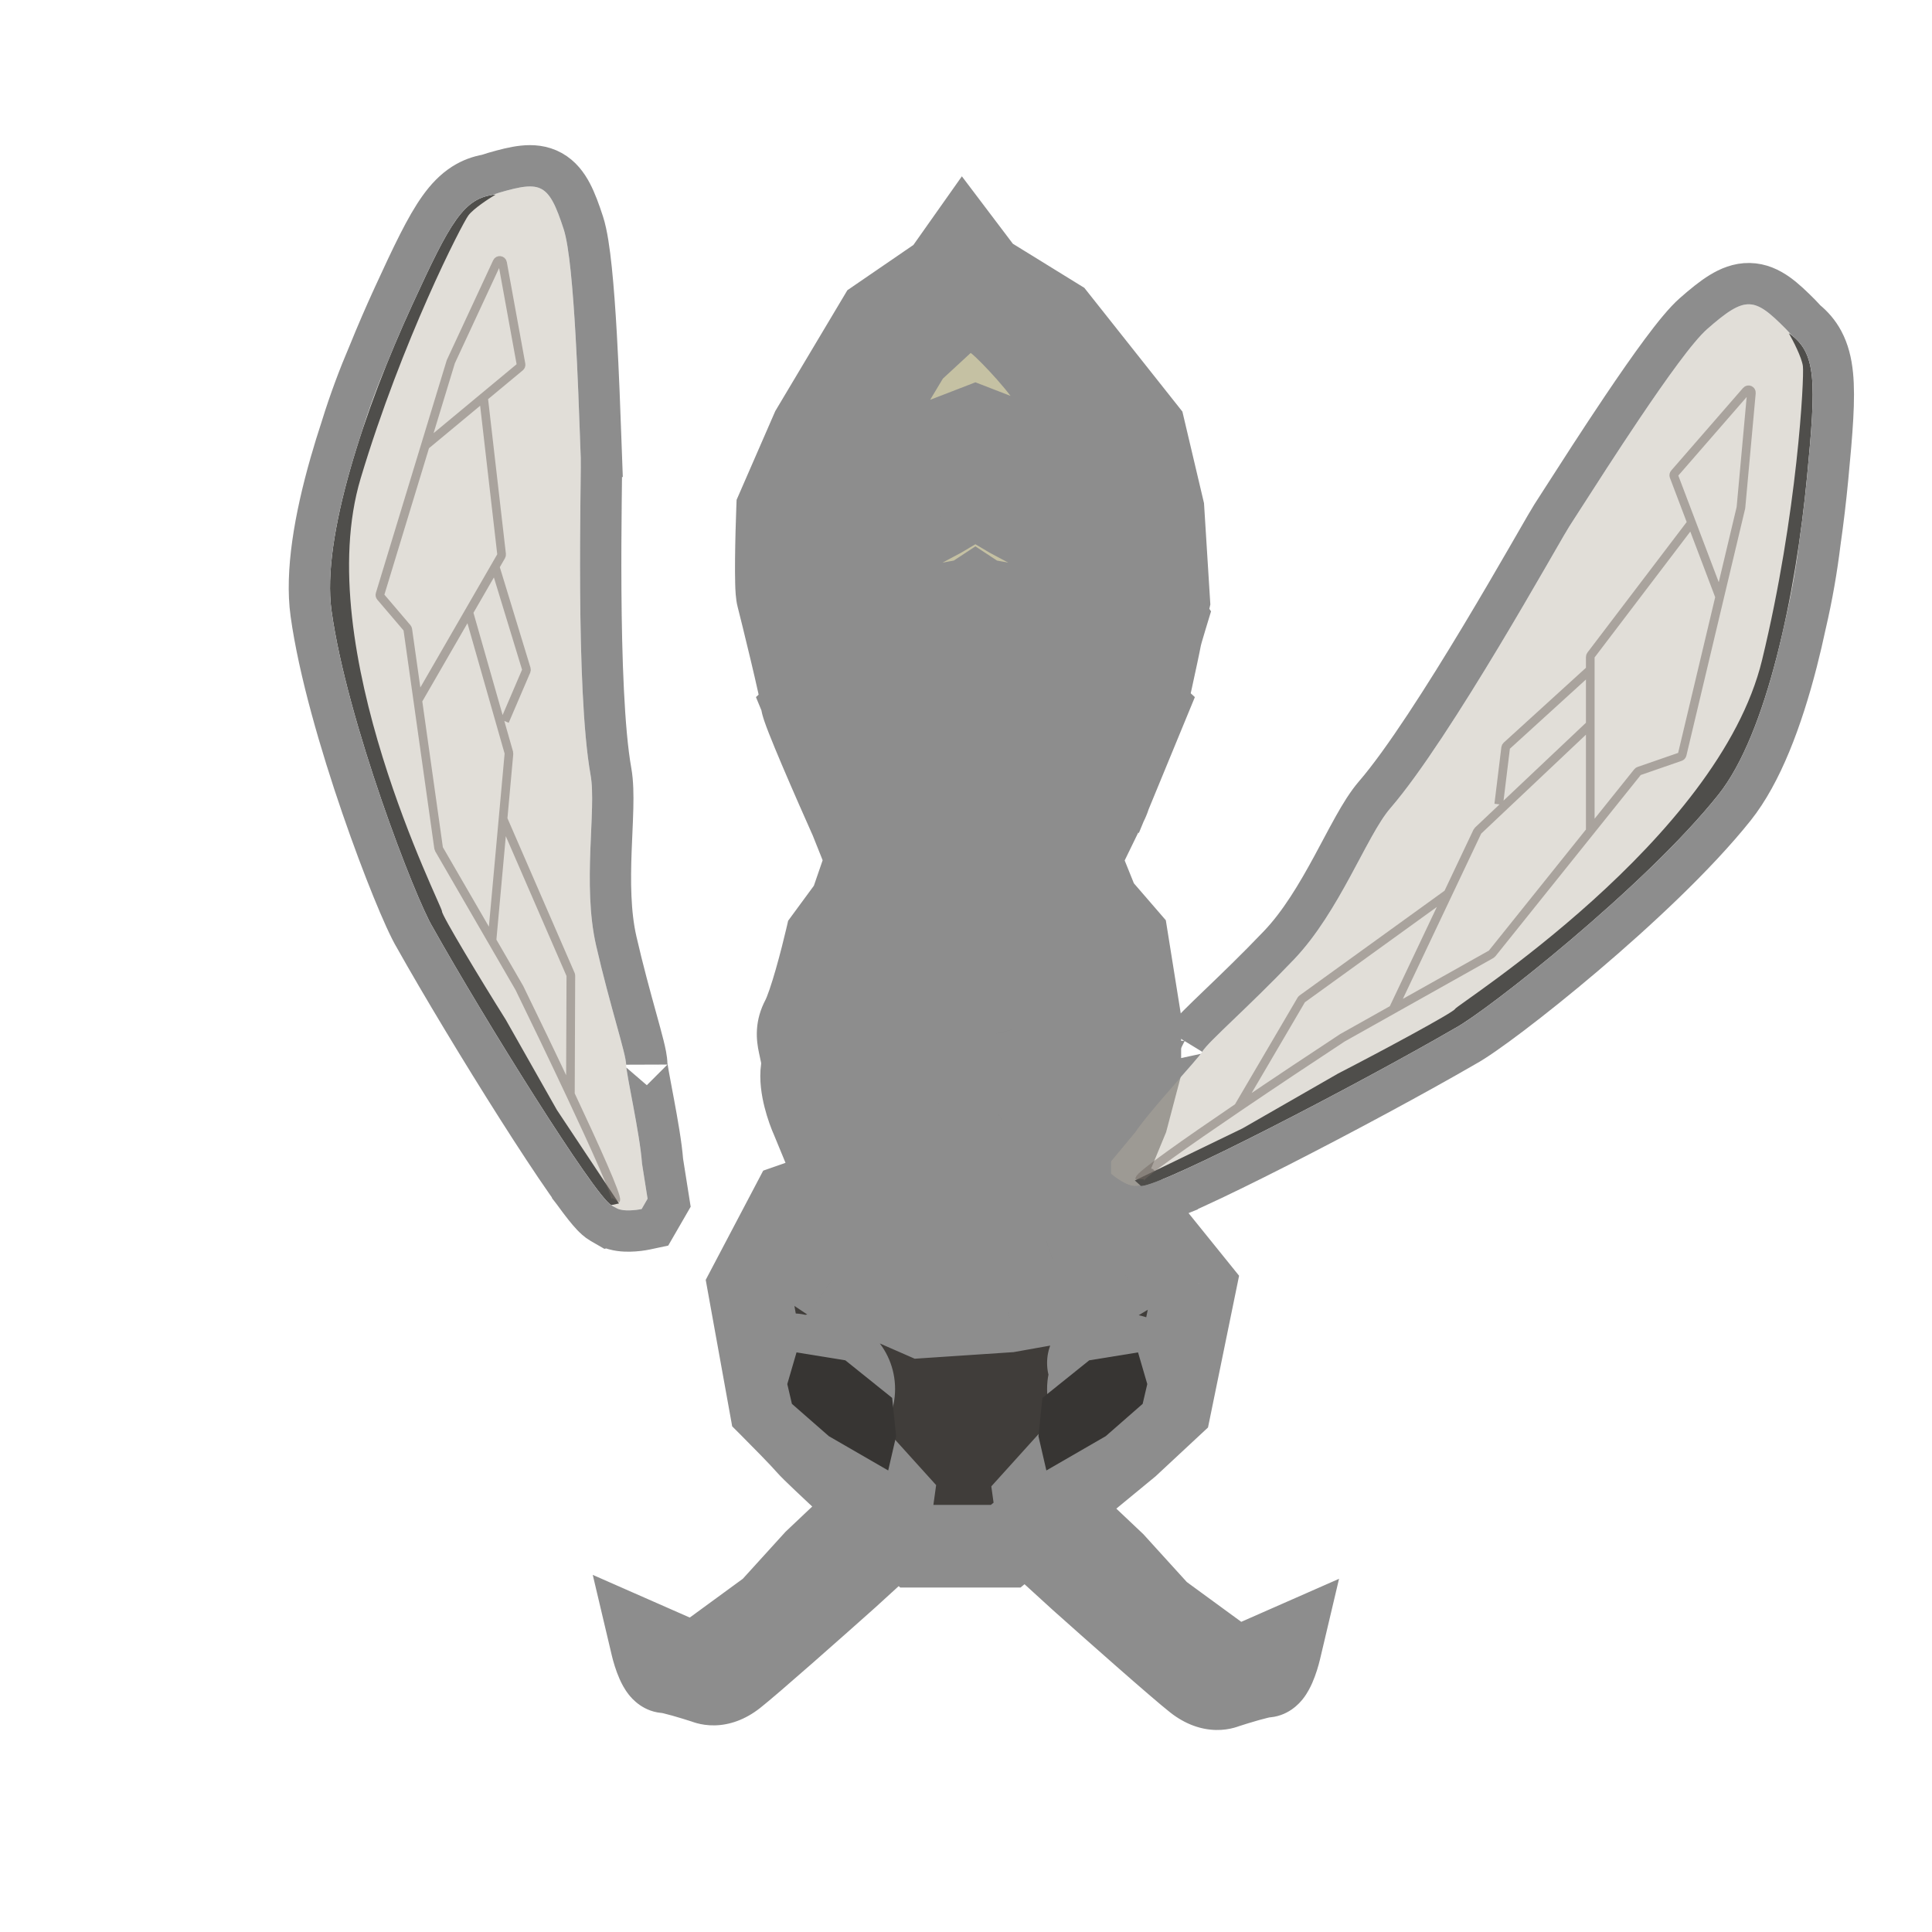 <svg width="400" height="400" viewBox="0 0 400 400" fill="none" xmlns="http://www.w3.org/2000/svg">
<mask id="path-1-outside-1_428_1241" maskUnits="userSpaceOnUse" x="122" y="36" width="156" height="323" fill="black">
<rect fill="white" x="122" y="36" width="156" height="323"/>
<path d="M173.193 247.395L171.11 250.346C173.887 252.86 179.859 258.018 181.526 258.543C183.192 259.068 194.521 261.385 199.977 262.478L216.643 256.904L229.44 250.346L227.356 247.395V244.772L230.332 238.871L233.308 231.658L235.987 221.494V211.002L233.308 194.28L227.356 187.395L223.522 177.887L227.356 169.69L236.914 146.411L241.974 124.443L240.783 105.427L236.914 89.033L218.726 66.082L203.846 56.902L199.382 51L195.215 56.902L181.823 66.082L168.134 89.033L160.991 105.427C160.793 110.673 160.515 121.624 160.991 123.46C161.586 125.755 166.05 143.788 166.05 145.427C166.05 146.739 172.796 162.149 176.169 169.69L179.442 177.887L176.169 187.395L171.11 194.28C170.118 198.542 167.717 207.854 166.05 211.002C163.967 214.936 166.646 217.231 166.05 221.494C165.574 224.903 167.241 229.69 168.134 231.658L171.11 238.871L173.193 244.772V247.395Z"/>
<path d="M188.507 72.936L199.857 62.459C201.351 63.223 204.816 65.144 206.727 66.716C209.117 68.68 216.584 76.538 218.675 80.794C220.766 85.05 223.753 94.218 225.545 98.802C227.337 103.385 223.753 120.411 221.961 124.667C220.169 128.923 217.779 135.144 216.584 142.675C215.39 150.205 213.597 156.098 213.597 161.337C213.597 166.575 216.584 176.07 216.584 179.999C216.584 183.928 218.675 194.078 218.675 197.352C218.675 200.626 218.974 208.156 218.675 209.793C218.377 211.43 217.48 220.925 216.584 222.89C215.868 224.461 209.714 228.783 206.727 230.748L194.481 228.128L185.819 222.89L182.234 213.395V202.918L190.896 194.078L194.481 184.91L196.273 171.814L190.896 154.789L185.819 147.258L179.546 135.799L173.273 122.048L175.962 104.04L181.039 85.378L188.507 72.936Z"/>
<path d="M170.884 210.448L169.689 218.633L174.926 235.004L173.572 245.154L184.923 245.808L196.572 242.862L201.948 240.897V143.329L199.419 144.639L197.926 147.258L195.536 149.878L197.926 151.842L200.455 153.479L197.926 155.116L191.355 151.842L183.887 153.152C181.697 156.098 176.838 161.992 174.926 161.992C173.015 161.992 174.13 165.047 174.926 166.575L177.316 171.487L183.887 161.992L187.77 158.063C191.155 158.499 194.481 159.7 195.536 161.337C195.812 161.765 196.074 165.375 196.572 167.885C196.771 172.796 196.681 174.095 195.536 173.451C190.299 170.504 182.978 177.677 183.13 179.017C184.026 186.875 191.355 197.024 191.355 198.334V201.608L185.819 203.245L175.962 201.608L170.884 210.448Z"/>
<path d="M191.355 137.436L201.65 136.126H201.948V123.357C201.45 123.685 200.096 124.34 199.857 124.34C199.559 124.34 191.056 125.977 190.598 125.977C190.14 125.977 184.624 128.269 184.026 128.596C183.429 128.923 179.247 131.87 178.65 132.525C178.052 133.18 175.663 136.126 175.364 136.781C175.066 137.436 172.079 140.71 172.079 141.037C172.079 141.299 167.897 145.512 166.702 146.603L170.884 156.753L172.377 155.116L178.351 147.258L186.715 140.71L191.355 137.436Z"/>
<path d="M194.78 106.987L201.948 102.731V88.325L196.87 90.289L191.355 95.855L186.715 101.421C183.529 103.385 178.949 106.725 178.949 106.987C178.949 107.249 173.771 113.863 171.182 116.154L167.299 120.738L162.52 127.941C162.918 129.251 163.715 131.936 163.715 132.197C163.715 132.459 164.91 137.982 165.507 140.71H166.105L169.39 130.56L175.663 123.357L184.325 112.553L194.78 106.987Z"/>
<path d="M233.013 210.448L234.208 218.633L228.97 235.004L227.039 246.791L218.974 245.808L207.325 242.862L201.948 240.897V143.329L204.477 144.639L205.971 147.258L208.36 149.878L205.971 151.842L203.74 153.479L205.971 155.116L212.542 151.842L220.009 153.152C222.2 156.098 227.059 161.992 228.97 161.992C230.882 161.992 229.767 165.047 228.97 166.575L226.581 171.487L220.009 161.992L216.126 158.063C212.741 158.499 209.416 159.7 208.36 161.337C208.084 161.765 207.823 165.375 207.325 167.885C207.126 172.796 207.215 174.095 208.36 173.451C213.597 170.504 220.907 177.676 220.766 179.017C219.87 187.53 212.542 197.024 212.542 198.334V201.608L218.078 203.245L227.935 201.608L233.013 210.448Z"/>
<path d="M212.542 137.436L202.247 136.126H201.948V123.357C202.446 123.685 203.8 124.34 204.039 124.34C204.338 124.34 212.841 125.977 213.299 125.977C213.757 125.977 219.273 128.269 219.87 128.596C220.467 128.923 224.649 131.87 225.247 132.525C225.844 133.18 228.234 136.126 228.532 136.781C228.831 137.436 231.818 140.71 231.818 141.037C231.818 141.299 236 145.512 237.195 146.603L233.013 156.753L231.519 155.116L225.545 147.258L217.182 140.71L212.542 137.436Z"/>
<path d="M209.117 106.987L201.948 102.731V88.325L207.026 90.289L212.542 95.855L217.182 101.421C220.368 103.385 224.948 106.725 224.948 106.987C224.948 107.249 230.125 113.863 232.714 116.154L236.597 120.738L241.376 127.941C240.978 129.251 240.181 131.936 240.181 132.197C240.181 132.459 238.987 137.982 238.389 140.71H237.792L234.506 130.56L228.234 123.357L219.571 112.553L209.117 106.987Z"/>
<path d="M184.325 232.907L187.909 240.971C190.299 243.66 195.616 249.395 197.766 250.828C199.917 252.262 207.026 250.231 210.312 249.036L215.987 245.452L217.481 237.686L220.169 227.829V220.361C218.377 219.166 214.613 216.777 213.896 216.777C213.179 216.777 210.61 214.387 209.416 213.193L207.922 207.219L208.818 200.349L211.507 193.777L212.701 188.102L204.935 183.92L201.052 184.816L190.598 188.998L196.572 197.063L197.766 205.426L193.883 216.777L187.909 219.465L184.325 226.036V232.907Z"/>
<path d="M159.533 291.152L155.053 266.361L164.014 249.335L189.702 240.374H208.221L233.61 249.335L247.35 266.361L242.272 291.152L233.61 299.217L208.221 320.126H189.702C182.832 313.853 168.733 300.89 167.299 299.217C165.866 297.545 161.525 293.144 159.533 291.152Z"/>
<path d="M166.702 261.581L167.299 252.621L178.949 248.439L193.883 245.153H208.221C213.697 246.547 224.828 249.454 225.545 249.932C226.262 250.41 230.822 254.911 233.013 257.101V263.971L225.545 268.451L208.818 271.438L190.896 272.633L181.338 268.451L172.079 265.166L166.702 261.581Z"/>
<path d="M176.928 315.396L177.247 307.083L179.791 304.711L184.796 310.251L183.574 319.086L175.49 326.463C169.133 332.14 155.55 344.176 152.07 346.908C148.59 349.64 146.202 348.39 145.964 348.326C143.74 347.603 138.989 346.152 137.773 346.131C136.556 346.111 135.417 342.574 135 340.808L143.878 344.713L159.544 333.26L168.748 323.129L176.928 315.396Z"/>
<path d="M222.271 315.749L221.947 307.286L219.356 304.87L214.261 310.511L215.505 319.505L223.735 327.016C230.207 332.796 244.036 345.051 247.579 347.832C251.123 350.614 253.554 349.34 253.796 349.275C256.06 348.539 260.898 347.062 262.136 347.041C263.374 347.02 264.534 343.419 264.959 341.621L255.919 345.597L239.97 333.937L230.599 323.622L222.271 315.749Z"/>
</mask>
<path d="M173.193 247.395L171.11 250.346C173.887 252.86 179.859 258.018 181.526 258.543C183.192 259.068 194.521 261.385 199.977 262.478L216.643 256.904L229.44 250.346L227.356 247.395V244.772L230.332 238.871L233.308 231.658L235.987 221.494V211.002L233.308 194.28L227.356 187.395L223.522 177.887L227.356 169.69L236.914 146.411L241.974 124.443L240.783 105.427L236.914 89.033L218.726 66.082L203.846 56.902L199.382 51L195.215 56.902L181.823 66.082L168.134 89.033L160.991 105.427C160.793 110.673 160.515 121.624 160.991 123.46C161.586 125.755 166.05 143.788 166.05 145.427C166.05 146.739 172.796 162.149 176.169 169.69L179.442 177.887L176.169 187.395L171.11 194.28C170.118 198.542 167.717 207.854 166.05 211.002C163.967 214.936 166.646 217.231 166.05 221.494C165.574 224.903 167.241 229.69 168.134 231.658L171.11 238.871L173.193 244.772V247.395Z" fill="#B5B194"/>
<path d="M188.507 72.936L199.857 62.459C201.351 63.223 204.816 65.144 206.727 66.716C209.117 68.68 216.584 76.538 218.675 80.794C220.766 85.05 223.753 94.218 225.545 98.802C227.337 103.385 223.753 120.411 221.961 124.667C220.169 128.923 217.779 135.144 216.584 142.675C215.39 150.205 213.597 156.098 213.597 161.337C213.597 166.575 216.584 176.07 216.584 179.999C216.584 183.928 218.675 194.078 218.675 197.352C218.675 200.626 218.974 208.156 218.675 209.793C218.377 211.43 217.48 220.925 216.584 222.89C215.868 224.461 209.714 228.783 206.727 230.748L194.481 228.128L185.819 222.89L182.234 213.395V202.918L190.896 194.078L194.481 184.91L196.273 171.814L190.896 154.789L185.819 147.258L179.546 135.799L173.273 122.048L175.962 104.04L181.039 85.378L188.507 72.936Z" fill="#C5C1A3"/>
<path d="M170.884 210.448L169.689 218.633L174.926 235.004L173.572 245.154L184.923 245.808L196.572 242.862L201.948 240.897V143.329L199.419 144.639L197.926 147.258L195.536 149.878L197.926 151.842L200.455 153.479L197.926 155.116L191.355 151.842L183.887 153.152C181.697 156.098 176.838 161.992 174.926 161.992C173.015 161.992 174.13 165.047 174.926 166.575L177.316 171.487L183.887 161.992L187.77 158.063C191.155 158.499 194.481 159.7 195.536 161.337C195.812 161.765 196.074 165.375 196.572 167.885C196.771 172.796 196.681 174.095 195.536 173.451C190.299 170.504 182.978 177.677 183.13 179.017C184.026 186.875 191.355 197.024 191.355 198.334V201.608L185.819 203.245L175.962 201.608L170.884 210.448Z" fill="#4E4D4D"/>
<path d="M170.884 210.448L169.689 218.633L174.926 235.004L173.572 245.154L184.923 245.808L196.572 242.862L201.948 240.897V143.329L199.419 144.639L197.926 147.258L195.536 149.878L197.926 151.842L200.455 153.479L197.926 155.116L191.355 151.842L183.887 153.152C181.697 156.098 176.838 161.992 174.926 161.992C173.015 161.992 174.13 165.047 174.926 166.575L177.316 171.487L183.887 161.992L187.77 158.063C191.155 158.499 194.481 159.7 195.536 161.337C195.812 161.765 196.074 165.375 196.572 167.885C196.771 172.796 196.681 174.095 195.536 173.451C190.299 170.504 182.978 177.677 183.13 179.017C184.026 186.875 191.355 197.024 191.355 198.334V201.608L185.819 203.245L175.962 201.608L170.884 210.448Z" fill="#4E4D4D"/>
<path d="M191.355 137.436L201.65 136.126H201.948V123.357C201.45 123.685 200.096 124.34 199.857 124.34C199.559 124.34 191.056 125.977 190.598 125.977C190.14 125.977 184.624 128.269 184.026 128.596C183.429 128.923 179.247 131.87 178.65 132.525C178.052 133.18 175.663 136.126 175.364 136.781C175.066 137.436 172.079 140.71 172.079 141.037C172.079 141.299 167.897 145.512 166.702 146.603L170.884 156.753L172.377 155.116L178.351 147.258L186.715 140.71L191.355 137.436Z" fill="#4E4D4D"/>
<path d="M191.355 137.436L201.65 136.126H201.948V123.357C201.45 123.685 200.096 124.34 199.857 124.34C199.559 124.34 191.056 125.977 190.598 125.977C190.14 125.977 184.624 128.269 184.026 128.596C183.429 128.923 179.247 131.87 178.65 132.525C178.052 133.18 175.663 136.126 175.364 136.781C175.066 137.436 172.079 140.71 172.079 141.037C172.079 141.299 167.897 145.512 166.702 146.603L170.884 156.753L172.377 155.116L178.351 147.258L186.715 140.71L191.355 137.436Z" fill="#4E4D4D"/>
<path d="M194.78 106.987L201.948 102.731V88.325L196.87 90.289L191.355 95.855L186.715 101.421C183.529 103.385 178.949 106.725 178.949 106.987C178.949 107.249 173.771 113.863 171.182 116.154L167.299 120.738L162.52 127.941C162.918 129.251 163.715 131.936 163.715 132.197C163.715 132.459 164.91 137.982 165.507 140.71H166.105L169.39 130.56L175.663 123.357L184.325 112.553L194.78 106.987Z" fill="#4E4D4D"/>
<path d="M194.78 106.987L201.948 102.731V88.325L196.87 90.289L191.355 95.855L186.715 101.421C183.529 103.385 178.949 106.725 178.949 106.987C178.949 107.249 173.771 113.863 171.182 116.154L167.299 120.738L162.52 127.941C162.918 129.251 163.715 131.936 163.715 132.197C163.715 132.459 164.91 137.982 165.507 140.71H166.105L169.39 130.56L175.663 123.357L184.325 112.553L194.78 106.987Z" fill="#4E4D4D"/>
<path d="M233.013 210.448L234.208 218.633L228.97 235.004L227.039 246.791L218.974 245.808L207.325 242.862L201.948 240.897V143.329L204.477 144.639L205.971 147.258L208.36 149.878L205.971 151.842L203.74 153.479L205.971 155.116L212.542 151.842L220.009 153.152C222.2 156.098 227.059 161.992 228.97 161.992C230.882 161.992 229.767 165.047 228.97 166.575L226.581 171.487L220.009 161.992L216.126 158.063C212.741 158.499 209.416 159.7 208.36 161.337C208.084 161.765 207.823 165.375 207.325 167.885C207.126 172.796 207.215 174.095 208.36 173.451C213.597 170.504 220.907 177.676 220.766 179.017C219.87 187.53 212.542 197.024 212.542 198.334V201.608L218.078 203.245L227.935 201.608L233.013 210.448Z" fill="#4E4D4D"/>
<path d="M233.013 210.448L234.208 218.633L228.97 235.004L227.039 246.791L218.974 245.808L207.325 242.862L201.948 240.897V143.329L204.477 144.639L205.971 147.258L208.36 149.878L205.971 151.842L203.74 153.479L205.971 155.116L212.542 151.842L220.009 153.152C222.2 156.098 227.059 161.992 228.97 161.992C230.882 161.992 229.767 165.047 228.97 166.575L226.581 171.487L220.009 161.992L216.126 158.063C212.741 158.499 209.416 159.7 208.36 161.337C208.084 161.765 207.823 165.375 207.325 167.885C207.126 172.796 207.215 174.095 208.36 173.451C213.597 170.504 220.907 177.676 220.766 179.017C219.87 187.53 212.542 197.024 212.542 198.334V201.608L218.078 203.245L227.935 201.608L233.013 210.448Z" fill="#4E4D4D"/>
<path d="M212.542 137.436L202.247 136.126H201.948V123.357C202.446 123.685 203.8 124.34 204.039 124.34C204.338 124.34 212.841 125.977 213.299 125.977C213.757 125.977 219.273 128.269 219.87 128.596C220.467 128.923 224.649 131.87 225.247 132.525C225.844 133.18 228.234 136.126 228.532 136.781C228.831 137.436 231.818 140.71 231.818 141.037C231.818 141.299 236 145.512 237.195 146.603L233.013 156.753L231.519 155.116L225.545 147.258L217.182 140.71L212.542 137.436Z" fill="#4E4D4D"/>
<path d="M212.542 137.436L202.247 136.126H201.948V123.357C202.446 123.685 203.8 124.34 204.039 124.34C204.338 124.34 212.841 125.977 213.299 125.977C213.757 125.977 219.273 128.269 219.87 128.596C220.467 128.923 224.649 131.87 225.247 132.525C225.844 133.18 228.234 136.126 228.532 136.781C228.831 137.436 231.818 140.71 231.818 141.037C231.818 141.299 236 145.512 237.195 146.603L233.013 156.753L231.519 155.116L225.545 147.258L217.182 140.71L212.542 137.436Z" fill="#4E4D4D"/>
<path d="M209.117 106.987L201.948 102.731V88.325L207.026 90.289L212.542 95.855L217.182 101.421C220.368 103.385 224.948 106.725 224.948 106.987C224.948 107.249 230.125 113.863 232.714 116.154L236.597 120.738L241.376 127.941C240.978 129.251 240.181 131.936 240.181 132.197C240.181 132.459 238.987 137.982 238.389 140.71H237.792L234.506 130.56L228.234 123.357L219.571 112.553L209.117 106.987Z" fill="#4E4D4D"/>
<path d="M209.117 106.987L201.948 102.731V88.325L207.026 90.289L212.542 95.855L217.182 101.421C220.368 103.385 224.948 106.725 224.948 106.987C224.948 107.249 230.125 113.863 232.714 116.154L236.597 120.738L241.376 127.941C240.978 129.251 240.181 131.936 240.181 132.197C240.181 132.459 238.987 137.982 238.389 140.71H237.792L234.506 130.56L228.234 123.357L219.571 112.553L209.117 106.987Z" fill="#4E4D4D"/>
<path d="M184.325 232.907L187.909 240.971C190.299 243.66 195.616 249.395 197.766 250.828C199.917 252.262 207.026 250.231 210.312 249.036L215.987 245.452L217.481 237.686L220.169 227.829V220.361C218.377 219.166 214.613 216.777 213.896 216.777C213.179 216.777 210.61 214.387 209.416 213.193L207.922 207.219L208.818 200.349L211.507 193.777L212.701 188.102L204.935 183.92L201.052 184.816L190.598 188.998L196.572 197.063L197.766 205.426L193.883 216.777L187.909 219.465L184.325 226.036V232.907Z" fill="#555555"/>
<path d="M159.533 291.152L155.053 266.361L164.014 249.335L189.702 240.374H208.221L233.61 249.335L247.35 266.361L242.272 291.152L233.61 299.217L208.221 320.126H189.702C182.832 313.853 168.733 300.89 167.299 299.217C165.866 297.545 161.525 293.144 159.533 291.152Z" fill="#403D3A"/>
<path d="M166.702 261.581L167.299 252.621L178.949 248.439L193.883 245.153H208.221C213.697 246.547 224.828 249.454 225.545 249.932C226.262 250.41 230.822 254.911 233.013 257.101V263.971L225.545 268.451L208.818 271.438L190.896 272.633L181.338 268.451L172.079 265.166L166.702 261.581Z" fill="#494949"/>
<path d="M176.928 315.396L177.247 307.083L179.791 304.711L184.796 310.251L183.574 319.086L175.49 326.463C169.133 332.14 155.55 344.176 152.07 346.908C148.59 349.64 146.202 348.39 145.964 348.326C143.74 347.603 138.989 346.152 137.773 346.131C136.556 346.111 135.417 342.574 135 340.808L143.878 344.713L159.544 333.26L168.748 323.129L176.928 315.396Z" fill="#3E3A37"/>
<path d="M222.271 315.749L221.947 307.286L219.356 304.87L214.261 310.511L215.505 319.505L223.735 327.016C230.207 332.796 244.036 345.051 247.579 347.832C251.123 350.614 253.554 349.34 253.796 349.275C256.06 348.539 260.898 347.062 262.136 347.041C263.374 347.02 264.534 343.419 264.959 341.621L255.919 345.597L239.97 333.937L230.599 323.622L222.271 315.749Z" fill="#3E3A37"/>
<path d="M236.652 217.374L237.91 213.286L233.739 212.003L232.54 216.199L236.652 217.374ZM234.86 223.647L238.942 224.923L238.958 224.872L238.973 224.822L234.86 223.647ZM233.366 228.426L229.284 227.15L228.958 228.193L229.172 229.265L233.366 228.426ZM234.263 232.907L238.466 232.114L238.461 232.091L238.457 232.068L234.263 232.907ZM227.778 196.733L226.823 192.563L222.569 193.538L223.629 197.771L227.778 196.733ZM229.362 203.061L233.536 202.125L233.524 202.073L233.511 202.022L229.362 203.061ZM230.458 207.947L226.285 208.883L226.524 209.949L227.246 210.77L230.458 207.947ZM233.475 211.379L230.262 214.202L230.315 214.263L230.371 214.322L233.475 211.379ZM223.109 186.294L218.858 186.762L219.336 191.101L223.664 190.535L223.109 186.294ZM222.394 179.809L226.646 179.341L226.64 179.288L226.633 179.236L222.394 179.809ZM221.723 174.847L217.729 173.317L217.338 174.338L217.485 175.42L221.723 174.847ZM223.358 170.581L222.705 166.354L220.252 166.733L219.364 169.05L223.358 170.581ZM167.001 223.647L162.888 224.822L162.902 224.872L162.918 224.923L167.001 223.647ZM168.494 228.426L172.688 229.265L172.903 228.193L172.577 227.15L168.494 228.426ZM172.498 203.061L168.349 202.022L168.337 202.073L168.325 202.125L172.498 203.061ZM171.402 207.947L174.615 210.77L175.336 209.949L175.576 208.883L171.402 207.947ZM168.386 211.379L170.988 214.774L171.321 214.518L171.599 214.202L168.386 211.379ZM179.466 179.809L175.228 179.236L175.221 179.288L175.215 179.341L179.466 179.809ZM180.137 174.847L184.376 175.42L184.522 174.337L184.131 173.317L180.137 174.847ZM178.502 170.581L182.496 169.05L181.608 166.733L179.155 166.354L178.502 170.581ZM232.54 216.199L230.747 222.472L238.973 224.822L240.765 218.549L232.54 216.199ZM230.778 222.371L229.284 227.15L237.449 229.702L238.942 224.923L230.778 222.371ZM229.172 229.265L230.068 233.745L238.457 232.068L237.561 227.587L229.172 229.265ZM230.06 233.699L231.184 239.663L239.59 238.078L238.466 232.114L230.06 233.699ZM242.867 214.674C241.93 214.486 239.271 213.705 237.91 213.286L235.394 221.462C236.622 221.84 239.738 222.771 241.19 223.062L242.867 214.674ZM223.629 197.771L225.213 204.1L233.511 202.022L231.927 195.694L223.629 197.771ZM225.189 203.997L226.285 208.883L234.632 207.01L233.536 202.125L225.189 203.997ZM227.246 210.77L230.262 214.202L236.687 208.555L233.671 205.123L227.246 210.77ZM230.371 214.322L233.549 217.673L239.756 211.786L236.578 208.436L230.371 214.322ZM231.81 191.286C230.905 191.593 228.211 192.246 226.823 192.563L228.733 200.902C229.985 200.615 233.149 199.864 234.551 199.39L231.81 191.286ZM227.361 185.825L226.646 179.341L218.143 180.278L218.858 186.762L227.361 185.825ZM226.633 179.236L225.962 174.274L217.485 175.42L218.156 180.382L226.633 179.236ZM225.717 176.378L227.352 172.111L219.364 169.05L217.729 173.317L225.717 176.378ZM224.011 174.808L228.679 174.087L227.373 165.633L222.705 166.354L224.011 174.808ZM228.536 181.448C227.056 181.49 223.828 181.886 222.555 182.053L223.664 190.535C225.075 190.35 227.828 190.026 228.784 189.998L228.536 181.448ZM161.096 218.549L162.888 224.822L171.113 222.472L169.321 216.199L161.096 218.549ZM162.918 224.923L164.412 229.702L172.577 227.15L171.083 222.371L162.918 224.923ZM164.3 227.587L163.404 232.068L171.792 233.745L172.688 229.265L164.3 227.587ZM169.934 195.694L168.349 202.022L176.648 204.1L178.232 197.771L169.934 195.694ZM168.325 202.125L167.229 207.01L175.576 208.883L176.672 203.997L168.325 202.125ZM168.19 205.123L165.173 208.555L171.599 214.202L174.615 210.77L168.19 205.123ZM165.784 207.984L161.412 211.335L166.615 218.124L170.988 214.774L165.784 207.984ZM183.003 186.762L183.718 180.278L175.215 179.341L174.5 185.825L183.003 186.762ZM183.705 180.382L184.376 175.42L175.899 174.274L175.228 179.236L183.705 180.382ZM184.131 173.317L182.496 169.05L174.508 172.111L176.143 176.378L184.131 173.317ZM179.155 166.354L174.488 165.633L173.182 174.087L177.849 174.808L179.155 166.354ZM197.671 123.357V136.126H206.225V123.357H197.671ZM197.671 88.325V102.731H206.225V88.325H197.671ZM176.762 287.568C176.762 291.475 173.595 294.641 169.689 294.641V303.196C178.32 303.196 185.317 296.199 185.317 287.568H176.762ZM169.689 294.641C165.782 294.641 162.616 291.475 162.616 287.568H154.061C154.061 296.199 161.058 303.196 169.689 303.196V294.641ZM162.616 287.568C162.616 283.662 165.782 280.495 169.689 280.495V271.94C161.058 271.94 154.061 278.937 154.061 287.568H162.616ZM169.689 280.495C173.595 280.495 176.762 283.662 176.762 287.568H185.317C185.317 278.937 178.32 271.94 169.689 271.94V280.495ZM166.009 282.192C166.009 283.129 165.25 283.888 164.312 283.888V292.443C169.974 292.443 174.564 287.853 174.564 282.192H166.009ZM164.312 283.888C163.375 283.888 162.616 283.129 162.616 282.192H154.061C154.061 287.853 158.651 292.443 164.312 292.443V283.888ZM162.616 282.192C162.616 281.254 163.375 280.495 164.312 280.495V271.94C158.651 271.94 154.061 276.53 154.061 282.192H162.616ZM164.312 280.495C165.25 280.495 166.009 281.254 166.009 282.192H174.564C174.564 276.53 169.974 271.94 164.312 271.94V280.495ZM239.489 287.568C239.489 291.475 236.322 294.641 232.415 294.641V303.196C241.046 303.196 248.043 296.199 248.043 287.568H239.489ZM232.415 294.641C228.509 294.641 225.342 291.475 225.342 287.568H216.788C216.788 296.199 223.784 303.196 232.415 303.196V294.641ZM225.342 287.568C225.342 283.662 228.509 280.495 232.415 280.495V271.94C223.784 271.94 216.788 278.937 216.788 287.568H225.342ZM232.415 280.495C236.322 280.495 239.489 283.662 239.489 287.568H248.043C248.043 278.937 241.046 271.94 232.415 271.94V280.495ZM228.736 282.192C228.736 283.129 227.976 283.888 227.039 283.888V292.443C232.7 292.443 237.29 287.853 237.29 282.192H228.736ZM227.039 283.888C226.102 283.888 225.342 283.129 225.342 282.192H216.788C216.788 287.853 221.377 292.443 227.039 292.443V283.888ZM225.342 282.192C225.342 281.254 226.102 280.495 227.039 280.495V271.94C221.377 271.94 216.788 276.53 216.788 282.192H225.342ZM227.039 280.495C227.976 280.495 228.736 281.254 228.736 282.192H237.29C237.29 276.53 232.7 271.94 227.039 271.94V280.495ZM197.671 143.329V240.897H206.225V143.329H197.671ZM171.11 250.346L164.121 245.413L159.751 251.604L165.37 256.689L171.11 250.346ZM173.193 247.395L180.181 252.329L181.747 250.111V247.395H173.193ZM173.193 244.772H181.747V243.307L181.259 241.925L173.193 244.772ZM171.11 238.871L179.176 236.023L179.102 235.814L179.017 235.608L171.11 238.871ZM168.134 231.658L176.041 228.395L175.985 228.258L175.923 228.122L168.134 231.658ZM166.05 221.494L157.578 220.31L166.05 221.494ZM166.05 211.002L173.61 215.004H173.61L166.05 211.002ZM171.11 194.28L164.216 189.215L163.176 190.63L162.778 192.341L171.11 194.28ZM176.169 187.395L183.062 192.46L183.833 191.411L184.257 190.18L176.169 187.395ZM179.442 177.887L187.531 180.671L188.565 177.666L187.387 174.714L179.442 177.887ZM176.169 169.69L184.113 166.517L184.048 166.356L183.978 166.197L176.169 169.69ZM160.991 123.46L169.271 121.312V121.312L160.991 123.46ZM160.991 105.427L153.149 102.01L152.504 103.49L152.443 105.103L160.991 105.427ZM168.134 89.033L160.787 84.651L160.508 85.118L160.291 85.616L168.134 89.033ZM181.823 66.082L176.986 59.026L175.438 60.088L174.476 61.7L181.823 66.082ZM195.215 56.902L200.052 63.957L201.318 63.089L202.204 61.835L195.215 56.902ZM199.382 51L206.204 45.84L199.144 36.505L192.393 46.066L199.382 51ZM203.846 56.902L197.023 62.062L197.99 63.34L199.354 64.182L203.846 56.902ZM218.726 66.082L225.43 60.769L224.497 59.591L223.217 58.802L218.726 66.082ZM236.914 89.033L245.24 87.068L244.802 85.214L243.619 83.72L236.914 89.033ZM240.783 105.427L249.321 104.892L249.275 104.168L249.109 103.462L240.783 105.427ZM241.974 124.443L250.31 126.363L250.589 125.151L250.511 123.909L241.974 124.443ZM236.914 146.411L244.828 149.66L245.093 149.013L245.25 148.331L236.914 146.411ZM227.356 169.69L235.105 173.314L235.192 173.128L235.27 172.939L227.356 169.69ZM223.522 177.887L215.774 174.262L214.197 177.634L215.589 181.086L223.522 177.887ZM227.356 187.395L219.423 190.594L219.955 191.913L220.885 192.989L227.356 187.395ZM233.308 194.28L241.755 192.927L241.37 190.526L239.78 188.686L233.308 194.28ZM235.987 211.002H244.541V210.321L244.434 209.649L235.987 211.002ZM235.987 221.494L244.259 223.673L244.541 222.602V221.494H235.987ZM233.308 231.658L241.216 234.92L241.434 234.391L241.58 233.837L233.308 231.658ZM230.332 238.871L237.971 242.722L238.116 242.433L238.24 242.133L230.332 238.871ZM227.356 244.772L219.718 240.921L218.802 242.738V244.772H227.356ZM227.356 247.395H218.802V250.111L220.368 252.329L227.356 247.395ZM229.44 250.346L233.341 257.959L242.112 253.464L236.428 245.413L229.44 250.346ZM216.643 256.904L219.356 265.016L219.969 264.811L220.544 264.517L216.643 256.904ZM199.977 262.478L198.297 270.865L200.53 271.313L202.69 270.59L199.977 262.478ZM199.857 62.459L203.753 54.843L198.44 52.126L194.055 56.173L199.857 62.459ZM188.507 72.936L182.705 66.651L181.803 67.483L181.172 68.534L188.507 72.936ZM181.039 85.378L173.705 80.976L173.096 81.99L172.785 83.132L181.039 85.378ZM175.962 104.04L167.707 101.794L167.575 102.28L167.501 102.777L175.962 104.04ZM173.273 122.048L164.813 120.785L164.439 123.292L165.491 125.598L173.273 122.048ZM179.546 135.799L171.763 139.349L171.893 139.633L172.042 139.906L179.546 135.799ZM185.819 147.258L178.315 151.366L178.505 151.713L178.726 152.041L185.819 147.258ZM190.896 154.789L199.054 152.213L198.681 151.032L197.989 150.006L190.896 154.789ZM196.273 171.814L204.748 172.974L205.009 171.07L204.43 169.238L196.273 171.814ZM194.481 184.91L202.448 188.025L202.818 187.078L202.956 186.07L194.481 184.91ZM190.896 194.078L197.006 200.065L198.228 198.818L198.863 197.193L190.896 194.078ZM182.234 202.918L176.124 196.931L173.68 199.425V202.918H182.234ZM182.234 213.395H173.68V214.956L174.231 216.416L182.234 213.395ZM185.819 222.89L177.816 225.911L178.86 228.679L181.392 230.21L185.819 222.89ZM194.481 228.128L190.054 235.448L191.285 236.193L192.692 236.493L194.481 228.128ZM206.727 230.748L204.938 239.113L208.438 239.861L211.428 237.895L206.727 230.748ZM216.584 222.89L208.802 219.34L208.802 219.34L216.584 222.89ZM216.584 142.675L208.136 141.334L216.584 142.675ZM221.961 124.667L214.077 121.347L221.961 124.667ZM218.675 80.794L226.353 77.022L218.675 80.794ZM206.727 66.716L212.16 60.108L206.727 66.716ZM169.689 218.633L161.224 217.398L160.939 219.356L161.541 221.24L169.689 218.633ZM170.884 210.448L163.466 206.187L162.654 207.6L162.419 209.213L170.884 210.448ZM175.962 201.608L177.363 193.169L171.503 192.196L168.544 197.347L175.962 201.608ZM185.819 203.245L184.417 211.684L186.358 212.006L188.244 211.448L185.819 203.245ZM191.355 201.608L193.78 209.811L199.909 207.999V201.608H191.355ZM183.13 179.017L174.631 179.986H174.631L183.13 179.017ZM195.536 173.451L199.731 165.996L199.731 165.996L195.536 173.451ZM196.572 167.885L205.119 167.538L205.092 166.874L204.963 166.221L196.572 167.885ZM195.536 161.337L188.347 165.972L188.347 165.972L195.536 161.337ZM187.77 158.063L188.864 149.579L184.663 149.037L181.686 152.05L187.77 158.063ZM183.887 161.992L177.803 155.978L177.278 156.51L176.853 157.123L183.887 161.992ZM177.316 171.487L169.624 175.229L176.024 188.384L184.35 176.355L177.316 171.487ZM174.926 166.575L182.618 162.833L182.566 162.726L182.512 162.621L174.926 166.575ZM183.887 153.152L182.409 144.726L179.054 145.314L177.022 148.048L183.887 153.152ZM191.355 151.842L195.169 144.185L192.65 142.93L189.877 143.416L191.355 151.842ZM197.926 155.116L194.111 162.773L198.478 164.949L202.575 162.297L197.926 155.116ZM197.926 151.842L192.494 158.45L192.869 158.759L193.277 159.023L197.926 151.842ZM195.536 149.878L189.217 144.112L183.147 150.766L190.104 156.485L195.536 149.878ZM197.926 147.258L204.245 153.024L204.886 152.321L205.357 151.495L197.926 147.258ZM199.419 144.639L195.486 137.043L193.241 138.206L191.988 140.402L199.419 144.639ZM201.948 143.329L205.882 135.733L201.948 133.696L198.014 135.733L201.948 143.329ZM201.948 240.897L204.884 232.862L201.948 231.79L199.013 232.862L201.948 240.897ZM196.572 242.862L198.669 251.155L199.095 251.047L199.507 250.896L196.572 242.862ZM184.923 245.808L184.43 254.348L185.744 254.424L187.02 254.101L184.923 245.808ZM173.572 245.154L165.093 244.022L163.873 253.163L173.079 253.694L173.572 245.154ZM201.65 136.126V127.572H201.108L200.57 127.64L201.65 136.126ZM191.355 137.436L190.275 128.95L188.163 129.219L186.423 130.447L191.355 137.436ZM186.715 140.71L181.783 133.721L181.609 133.843L181.441 133.975L186.715 140.71ZM178.351 147.258L173.078 140.523L172.209 141.203L171.541 142.081L178.351 147.258ZM172.377 155.116L178.697 160.881L178.955 160.598L179.187 160.293L172.377 155.116ZM170.884 156.753L162.974 160.012L168.113 172.483L177.203 162.519L170.884 156.753ZM166.702 146.603L160.933 140.287L156.512 144.326L158.793 149.862L166.702 146.603ZM201.948 123.357L206.649 116.21L201.948 113.119L197.248 116.21L201.948 123.357ZM201.948 102.731L206.315 95.375L201.948 92.782L197.581 95.375L201.948 102.731ZM194.78 106.987L198.8 114.538L198.975 114.444L199.147 114.342L194.78 106.987ZM184.325 112.553L180.305 105.002L178.752 105.829L177.651 107.202L184.325 112.553ZM175.663 123.357L182.114 128.975L182.228 128.844L182.337 128.708L175.663 123.357ZM169.39 130.56L162.939 124.943L161.791 126.262L161.252 127.926L169.39 130.56ZM166.105 140.71V149.264H172.327L174.243 143.345L166.105 140.71ZM165.507 140.71L157.151 142.54L158.623 149.264H165.507V140.71ZM162.52 127.941L155.392 123.212L153.163 126.572L154.336 130.43L162.52 127.941ZM167.299 120.738L160.772 115.209L160.448 115.591L160.171 116.009L167.299 120.738ZM171.182 116.154L165.512 109.75L165.052 110.157L164.655 110.625L171.182 116.154ZM186.715 101.421L191.204 108.702L192.392 107.97L193.285 106.898L186.715 101.421ZM191.355 95.855L185.278 89.834L185.019 90.095L184.784 90.378L191.355 95.855ZM196.87 90.289L193.784 82.311L192.08 82.97L190.794 84.268L196.87 90.289ZM201.948 88.325L205.035 80.347L201.948 79.153L198.862 80.347L201.948 88.325ZM174.926 235.004L183.405 236.135L183.66 234.229L183.074 232.397L174.926 235.004ZM200.455 153.479L205.103 160.66L216.196 153.479L205.103 146.298L200.455 153.479ZM234.208 218.633L242.355 221.24L242.958 219.356L242.672 217.398L234.208 218.633ZM233.013 210.448L241.477 209.213L241.242 207.6L240.43 206.187L233.013 210.448ZM227.935 201.608L235.353 197.347L232.394 192.196L226.533 193.169L227.935 201.608ZM218.078 203.245L215.652 211.448L217.539 212.006L219.479 211.684L218.078 203.245ZM212.542 201.608H203.988V207.999L210.116 209.811L212.542 201.608ZM220.766 179.017L212.259 178.121V178.121L220.766 179.017ZM208.36 173.451L204.166 165.996L204.166 165.996L208.36 173.451ZM207.325 167.885L198.934 166.221L198.804 166.874L198.778 167.538L207.325 167.885ZM208.36 161.337L215.55 165.972L215.55 165.972L208.36 161.337ZM216.126 158.063L222.21 152.05L219.233 149.037L215.032 149.579L216.126 158.063ZM220.009 161.992L227.043 157.123L226.618 156.51L226.094 155.978L220.009 161.992ZM226.581 171.487L219.547 176.355L227.872 188.384L234.273 175.229L226.581 171.487ZM228.97 166.575L221.385 162.621L221.33 162.726L221.278 162.833L228.97 166.575ZM220.009 153.152L226.875 148.048L224.842 145.314L221.487 144.726L220.009 153.152ZM212.542 151.842L214.02 143.416L211.247 142.93L208.727 144.185L212.542 151.842ZM205.971 155.116L200.909 162.012L205.115 165.1L209.785 162.773L205.971 155.116ZM205.971 151.842L211.032 158.738L211.222 158.599L211.403 158.45L205.971 151.842ZM208.36 149.878L213.793 156.485L220.75 150.766L214.68 144.112L208.36 149.878ZM205.971 147.258L198.539 151.495L199.01 152.321L199.651 153.024L205.971 147.258ZM204.477 144.639L211.908 140.402L210.656 138.206L208.411 137.043L204.477 144.639ZM207.325 242.862L204.389 250.896L204.801 251.047L205.227 251.155L207.325 242.862ZM218.974 245.808L216.876 254.101L217.402 254.234L217.94 254.3L218.974 245.808ZM227.039 246.791L226.005 255.282L234.153 256.275L235.481 248.174L227.039 246.791ZM202.247 136.126L203.326 127.64L202.789 127.572H202.247V136.126ZM212.542 137.436L217.474 130.447L215.734 129.219L213.621 128.95L212.542 137.436ZM217.182 140.71L222.455 133.975L222.288 133.843L222.114 133.721L217.182 140.71ZM225.545 147.258L232.355 142.081L231.687 141.203L230.819 140.523L225.545 147.258ZM231.519 155.116L224.709 160.293L224.941 160.598L225.2 160.881L231.519 155.116ZM233.013 156.753L226.693 162.518L235.784 172.483L240.922 160.012L233.013 156.753ZM237.195 146.603L245.104 149.862L247.385 144.326L242.964 140.287L237.195 146.603ZM209.117 106.987L204.75 114.342L204.921 114.444L205.097 114.538L209.117 106.987ZM219.571 112.553L226.246 107.202L225.145 105.829L223.591 105.002L219.571 112.553ZM228.234 123.357L221.559 128.708L221.668 128.844L221.783 128.975L228.234 123.357ZM234.506 130.56L242.645 127.926L242.106 126.262L240.957 124.943L234.506 130.56ZM237.792 140.71L229.653 143.345L231.57 149.264H237.792V140.71ZM238.389 140.71V149.264H245.273L246.746 142.54L238.389 140.71ZM241.376 127.941L249.561 130.43L250.734 126.572L248.504 123.212L241.376 127.941ZM236.597 120.738L243.725 116.009L243.448 115.591L243.124 115.209L236.597 120.738ZM232.714 116.154L239.241 110.625L238.844 110.157L238.384 109.75L232.714 116.154ZM217.182 101.421L210.611 106.898L211.505 107.97L212.692 108.702L217.182 101.421ZM212.542 95.855L219.113 90.378L218.877 90.095L218.618 89.834L212.542 95.855ZM207.026 90.289L213.102 84.268L211.816 82.97L210.113 82.311L207.026 90.289ZM228.97 235.004L220.823 232.397L220.631 232.998L220.529 233.621L228.97 235.004ZM203.74 153.479L198.679 146.583L189.284 153.479L198.678 160.375L203.74 153.479ZM187.909 240.971L180.092 244.446L180.633 245.661L181.516 246.655L187.909 240.971ZM184.325 232.907H175.771V234.722L176.508 236.381L184.325 232.907ZM184.325 226.036L176.815 221.94L175.771 223.855V226.036H184.325ZM187.909 219.465L184.399 211.664L181.777 212.844L180.4 215.369L187.909 219.465ZM193.883 216.777L197.394 224.578L200.777 223.056L201.977 219.546L193.883 216.777ZM197.766 205.426L205.86 208.195L206.525 206.251L206.235 204.217L197.766 205.426ZM196.572 197.063L205.04 195.853L204.734 193.71L203.446 191.971L196.572 197.063ZM190.598 188.998L187.421 181.056L177.121 185.176L183.724 194.09L190.598 188.998ZM201.052 184.816L199.129 176.481L198.487 176.629L197.875 176.874L201.052 184.816ZM204.935 183.92L208.991 176.388L206.153 174.86L203.012 175.585L204.935 183.92ZM212.701 188.102L221.072 189.864L222.39 183.603L216.757 180.57L212.701 188.102ZM211.507 193.777L219.424 197.016L219.718 196.298L219.877 195.539L211.507 193.777ZM208.818 200.349L200.901 197.11L200.48 198.139L200.336 199.242L208.818 200.349ZM207.922 207.219L199.44 206.112L199.23 207.72L199.623 209.293L207.922 207.219ZM209.416 213.193L201.117 215.267L201.691 217.566L203.367 219.241L209.416 213.193ZM220.169 220.361H228.723V215.783L224.914 213.244L220.169 220.361ZM220.169 227.829L228.422 230.079L228.723 228.974V227.829H220.169ZM217.481 237.686L209.228 235.435L209.142 235.75L209.08 236.07L217.481 237.686ZM215.987 245.452L220.555 252.684L223.688 250.706L224.387 247.067L215.987 245.452ZM210.312 249.036L213.235 257.075L214.101 256.761L214.88 256.269L210.312 249.036ZM155.053 266.361L147.483 262.376L146.111 264.983L146.635 267.882L155.053 266.361ZM159.533 291.152L151.115 292.674L151.591 295.308L153.484 297.201L159.533 291.152ZM189.702 320.126L183.934 326.443L186.384 328.68H189.702V320.126ZM208.221 320.126V328.68H211.29L213.659 326.729L208.221 320.126ZM233.61 299.217L239.048 305.821L239.249 305.655L239.439 305.478L233.61 299.217ZM242.272 291.152L248.101 297.413L250.104 295.549L250.653 292.869L242.272 291.152ZM247.35 266.361L255.731 268.077L256.54 264.126L254.007 260.988L247.35 266.361ZM233.61 249.335L240.267 243.963L238.744 242.075L236.457 241.268L233.61 249.335ZM208.221 240.374L211.068 232.307L209.686 231.82H208.221V240.374ZM189.702 240.374V231.82H188.252L186.884 232.297L189.702 240.374ZM164.014 249.335L161.196 241.258L158.014 242.368L156.444 245.351L164.014 249.335ZM167.299 252.621L164.409 244.569L159.137 246.462L158.764 252.051L167.299 252.621ZM166.702 261.581L158.167 261.012L157.837 265.953L161.957 268.699L166.702 261.581ZM172.079 265.166L167.333 272.283L168.217 272.872L169.218 273.228L172.079 265.166ZM181.338 268.451L184.767 260.614L184.487 260.492L184.199 260.39L181.338 268.451ZM190.896 272.633L187.468 280.47L189.381 281.308L191.465 281.169L190.896 272.633ZM208.818 271.438L209.387 279.974L209.858 279.942L210.322 279.86L208.818 271.438ZM225.545 268.451L227.049 276.873L228.598 276.596L229.946 275.787L225.545 268.451ZM233.013 263.971L237.414 271.306L241.567 268.814V263.971H233.013ZM233.013 257.101H241.567V253.558L239.062 251.052L233.013 257.101ZM208.221 245.153L210.331 236.863L209.293 236.599H208.221V245.153ZM193.883 245.153V236.599H192.954L192.045 236.799L193.883 245.153ZM178.949 248.439L177.111 240.084L176.575 240.202L176.058 240.387L178.949 248.439ZM177.247 307.083L171.413 300.827L168.834 303.232L168.699 306.756L177.247 307.083ZM176.928 315.396L182.805 321.612L185.342 319.213L185.476 315.724L176.928 315.396ZM168.748 323.129L162.872 316.913L162.635 317.137L162.417 317.377L168.748 323.129ZM143.878 344.713L140.434 352.543L144.947 354.529L148.927 351.619L143.878 344.713ZM135 340.808L138.445 332.977L122.724 326.061L126.675 342.776L135 340.808ZM137.773 346.131L137.629 354.684H137.629L137.773 346.131ZM145.964 348.326L143.319 356.461L143.533 356.531L143.75 356.589L145.964 348.326ZM175.49 326.463L181.188 332.843L181.222 332.812L181.256 332.781L175.49 326.463ZM183.574 319.086L189.34 325.404L191.624 323.32L192.048 320.258L183.574 319.086ZM184.796 310.251L193.27 311.424L193.816 307.475L191.144 304.517L184.796 310.251ZM179.791 304.711L186.139 298.977L180.313 292.529L173.958 298.455L179.791 304.711ZM159.544 333.26L164.593 340.166L165.293 339.654L165.876 339.012L159.544 333.26ZM221.947 307.286L230.495 306.958L230.359 303.434L227.78 301.029L221.947 307.286ZM222.271 315.749L213.723 316.077L213.857 319.566L216.394 321.965L222.271 315.749ZM230.599 323.622L236.93 317.87L236.712 317.629L236.476 317.406L230.599 323.622ZM255.919 345.597L250.871 352.503L254.851 355.413L259.364 353.427L255.919 345.597ZM264.959 341.621L273.284 343.589L277.235 326.875L261.514 333.791L264.959 341.621ZM262.136 347.041L262.28 355.594H262.28L262.136 347.041ZM253.796 349.275L256.01 357.538L256.227 357.48L256.441 357.411L253.796 349.275ZM247.579 347.832L242.298 354.561H242.298L247.579 347.832ZM223.735 327.016L217.969 333.335L218.003 333.366L218.037 333.396L223.735 327.016ZM215.505 319.505L207.031 320.677L207.455 323.74L209.738 325.824L215.505 319.505ZM214.261 310.511L207.913 304.776L205.241 307.734L205.787 311.683L214.261 310.511ZM219.356 304.87L225.19 298.614L218.834 292.688L213.009 299.136L219.356 304.87ZM239.97 333.937L233.638 339.689L234.221 340.33L234.921 340.842L239.97 333.937ZM178.098 255.28L180.181 252.329L166.204 242.462L164.121 245.413L178.098 255.28ZM181.747 247.395V244.772H164.638V247.395H181.747ZM181.259 241.925L179.176 236.023L163.043 241.718L165.126 247.62L181.259 241.925ZM179.017 235.608L176.041 228.395L160.226 234.92L163.202 242.133L179.017 235.608ZM175.923 228.122C175.676 227.577 175.212 226.374 174.876 225.035C174.713 224.385 174.606 223.804 174.555 223.328C174.501 222.826 174.529 222.629 174.522 222.677L157.578 220.31C157.114 223.637 157.718 226.951 158.281 229.198C158.883 231.597 159.699 233.771 160.344 235.193L175.923 228.122ZM174.522 222.677C175.082 218.672 174.024 215.133 173.865 214.371C173.751 213.826 173.812 213.919 173.793 214.224C173.783 214.395 173.753 214.576 173.705 214.747C173.682 214.827 173.659 214.892 173.64 214.938C173.621 214.984 173.609 215.006 173.61 215.004L158.49 206.999C157.416 209.028 156.845 211.092 156.717 213.178C156.596 215.154 156.899 216.825 157.12 217.878C157.63 220.313 157.614 220.052 157.578 220.31L174.522 222.677ZM173.61 215.004C174.931 212.511 176.166 208.523 177.056 205.415C178.036 201.996 178.92 198.46 179.441 196.219L162.778 192.341C162.307 194.362 161.495 197.613 160.61 200.702C160.167 202.248 159.724 203.687 159.314 204.881C159.11 205.475 158.927 205.969 158.77 206.36C158.692 206.553 158.627 206.706 158.575 206.821C158.549 206.877 158.529 206.921 158.514 206.952C158.506 206.967 158.5 206.979 158.496 206.987C158.492 206.995 158.49 206.999 158.49 206.999L173.61 215.004ZM178.003 199.345L183.062 192.46L169.275 182.33L164.216 189.215L178.003 199.345ZM184.257 190.18L187.531 180.671L171.354 175.102L168.08 184.61L184.257 190.18ZM187.387 174.714L184.113 166.517L168.225 172.862L171.498 181.059L187.387 174.714ZM183.978 166.197C182.304 162.455 179.797 156.77 177.717 151.876C176.673 149.42 175.762 147.222 175.121 145.588C174.796 144.76 174.574 144.161 174.445 143.782C174.378 143.585 174.37 143.544 174.388 143.611C174.397 143.644 174.434 143.785 174.474 143.997C174.501 144.136 174.605 144.685 174.605 145.427H157.496C157.496 146.767 157.824 147.898 157.866 148.055C157.985 148.495 158.124 148.927 158.248 149.292C158.501 150.036 158.833 150.915 159.193 151.834C159.922 153.694 160.908 156.065 161.972 158.569C164.108 163.593 166.661 169.383 168.36 173.182L183.978 166.197ZM174.605 145.427C174.605 144.255 174.34 142.928 174.264 142.524C174.118 141.75 173.921 140.81 173.7 139.799C173.256 137.765 172.665 135.226 172.066 132.708C170.868 127.68 169.589 122.537 169.271 121.312L152.711 125.607C152.988 126.678 154.238 131.698 155.422 136.671C156.013 139.153 156.576 141.573 156.987 143.453C157.193 144.399 157.35 145.154 157.451 145.69C157.621 146.594 157.496 146.19 157.496 145.427H174.605ZM169.271 121.312C169.418 121.876 169.41 122.163 169.375 121.712C169.353 121.423 169.33 120.98 169.313 120.369C169.28 119.156 169.275 117.571 169.292 115.804C169.326 112.285 169.442 108.32 169.539 105.75L152.443 105.103C152.342 107.779 152.22 111.913 152.184 115.64C152.166 117.496 152.169 119.321 152.211 120.842C152.241 121.923 152.298 124.016 152.711 125.607L169.271 121.312ZM168.833 108.844L175.976 92.45L160.291 85.616L153.149 102.01L168.833 108.844ZM175.48 93.415L189.17 70.464L174.476 61.7L160.787 84.651L175.48 93.415ZM186.66 73.138L200.052 63.957L190.379 49.846L176.986 59.026L186.66 73.138ZM202.204 61.835L206.37 55.934L192.393 46.066L188.227 51.968L202.204 61.835ZM192.559 56.16L197.023 62.062L210.668 51.741L206.204 45.84L192.559 56.16ZM199.354 64.182L214.234 73.362L223.217 58.802L208.337 49.621L199.354 64.182ZM212.022 71.395L230.21 94.346L243.619 83.72L225.43 60.769L212.022 71.395ZM228.589 90.998L232.458 107.392L249.109 103.462L245.24 87.068L228.589 90.998ZM232.246 105.961L233.436 124.978L250.511 123.909L249.321 104.892L232.246 105.961ZM233.638 122.523L228.578 144.491L245.25 148.331L250.31 126.363L233.638 122.523ZM229.001 143.162L219.443 166.441L235.27 172.939L244.828 149.66L229.001 143.162ZM219.608 166.065L215.774 174.262L231.271 181.511L235.105 173.314L219.608 166.065ZM215.589 181.086L219.423 190.594L235.29 184.196L231.456 174.687L215.589 181.086ZM220.885 192.989L226.837 199.874L239.78 188.686L233.828 181.8L220.885 192.989ZM224.862 195.633L227.54 212.355L244.434 209.649L241.755 192.927L224.862 195.633ZM227.433 211.002V221.494H244.541V211.002H227.433ZM227.715 219.314L225.037 229.478L241.58 233.837L244.259 223.673L227.715 219.314ZM225.401 228.395L222.425 235.608L238.24 242.133L241.216 234.92L225.401 228.395ZM222.694 235.019L219.718 240.921L234.995 248.624L237.971 242.722L222.694 235.019ZM218.802 244.772V247.395H235.911V244.772H218.802ZM220.368 252.329L222.451 255.28L236.428 245.413L234.345 242.462L220.368 252.329ZM225.539 242.733L212.742 249.291L220.544 264.517L233.341 257.959L225.539 242.733ZM213.929 248.791L197.264 254.365L202.69 270.59L219.356 265.016L213.929 248.791ZM201.657 254.09C198.946 253.547 194.777 252.7 191.088 251.925C189.24 251.538 187.537 251.173 186.206 250.876C184.692 250.539 184.082 250.38 184.094 250.383L178.957 266.703C180.307 267.128 184.137 267.948 187.573 268.669C191.329 269.457 195.552 270.315 198.297 270.865L201.657 254.09ZM184.094 250.383C184.866 250.626 185.283 250.909 185.102 250.801C185.041 250.764 184.863 250.651 184.549 250.427C183.926 249.984 183.098 249.341 182.138 248.559C180.236 247.009 178.164 245.193 176.85 244.004L165.37 256.689C166.833 258.013 169.136 260.033 171.33 261.822C172.419 262.709 173.57 263.612 174.623 264.362C175.295 264.841 177.045 266.101 178.957 266.703L184.094 250.383ZM194.055 56.173L182.705 66.651L194.309 79.222L205.66 68.745L194.055 56.173ZM181.172 68.534L173.705 80.976L188.374 89.78L195.841 77.339L181.172 68.534ZM172.785 83.132L167.707 101.794L184.216 106.286L189.294 87.624L172.785 83.132ZM167.501 102.777L164.813 120.785L181.734 123.311L184.422 105.303L167.501 102.777ZM165.491 125.598L171.763 139.349L187.329 132.249L181.056 118.498L165.491 125.598ZM172.042 139.906L178.315 151.366L193.322 143.151L187.05 131.692L172.042 139.906ZM178.726 152.041L183.804 159.571L197.989 150.006L192.911 142.476L178.726 152.041ZM182.739 157.365L188.116 174.39L204.43 169.238L199.054 152.213L182.739 157.365ZM187.798 170.654L186.006 183.751L202.956 186.07L204.748 172.974L187.798 170.654ZM186.514 181.795L182.929 190.963L198.863 197.193L202.448 188.025L186.514 181.795ZM184.787 188.091L176.124 196.931L188.344 208.905L197.006 200.065L184.787 188.091ZM173.68 202.918V213.395H190.789V202.918H173.68ZM174.231 216.416L177.816 225.911L193.822 219.869L190.237 210.374L174.231 216.416ZM181.392 230.21L190.054 235.448L198.908 220.808L190.245 215.57L181.392 230.21ZM192.692 236.493L204.938 239.113L208.517 222.382L196.27 219.763L192.692 236.493ZM211.428 237.895C213.032 236.839 215.487 235.153 217.686 233.479C218.776 232.651 219.924 231.734 220.908 230.841C221.398 230.397 221.948 229.868 222.465 229.288C222.875 228.827 223.737 227.821 224.367 226.44L208.802 219.34C209.062 218.769 209.326 218.385 209.443 218.222C209.576 218.037 209.671 217.929 209.69 217.908C209.722 217.873 209.65 217.955 209.415 218.168C208.951 218.588 208.24 219.169 207.328 219.863C205.525 221.234 203.409 222.691 202.027 223.6L211.428 237.895ZM224.367 226.44C225.11 224.812 225.482 222.781 225.666 221.761C225.916 220.372 226.142 218.795 226.334 217.34C226.528 215.873 226.703 214.417 226.84 213.287C226.911 212.709 226.969 212.231 227.019 211.853C227.075 211.422 227.097 211.294 227.091 211.329L210.26 208.258C210.127 208.986 209.978 210.223 209.857 211.221C209.714 212.393 209.553 213.741 209.373 215.098C209.192 216.466 209.008 217.734 208.828 218.729C208.738 219.228 208.665 219.575 208.612 219.788C208.533 220.111 208.572 219.843 208.802 219.34L224.367 226.44ZM227.091 211.329C227.315 210.099 227.343 208.6 227.355 207.74C227.371 206.625 227.36 205.328 227.341 204.059C227.3 201.355 227.23 198.92 227.23 197.352H210.121C210.121 199.058 210.2 202.025 210.234 204.314C210.252 205.541 210.26 206.638 210.248 207.498C210.232 208.613 210.185 208.669 210.26 208.258L227.091 211.329ZM227.23 197.352C227.23 194.879 226.54 190.615 226.087 187.635C225.515 183.872 225.139 181.151 225.139 179.999H208.03C208.03 182.776 208.699 187.094 209.173 190.207C209.44 191.964 209.686 193.566 209.869 194.94C209.959 195.62 210.027 196.187 210.07 196.641C210.091 196.865 210.105 197.041 210.113 197.173C210.121 197.31 210.121 197.364 210.121 197.352H227.23ZM225.139 179.999C225.139 178.175 224.819 176.182 224.531 174.617C224.224 172.944 223.816 171.068 223.459 169.384C222.653 165.585 222.152 162.869 222.152 161.337H205.043C205.043 165.043 206.035 169.694 206.723 172.935C207.112 174.77 207.451 176.331 207.704 177.708C207.828 178.38 207.915 178.925 207.969 179.357C208.027 179.814 208.03 180.003 208.03 179.999H225.139ZM222.152 161.337C222.152 159.6 222.454 157.508 223.04 154.499C223.582 151.712 224.405 147.972 225.033 144.015L208.136 141.334C207.569 144.907 206.898 147.88 206.246 151.231C205.637 154.361 205.043 157.835 205.043 161.337H222.152ZM225.033 144.015C226.07 137.482 228.157 131.995 229.845 127.987L214.077 121.347C212.181 125.851 209.489 132.806 208.136 141.334L225.033 144.015ZM229.845 127.987C231.146 124.896 232.617 118.757 233.535 113.267C234.015 110.396 234.404 107.35 234.538 104.593C234.65 102.276 234.69 98.698 233.512 95.687L217.578 101.917C217.297 101.198 217.561 101.466 217.449 103.764C217.359 105.622 217.076 107.957 216.66 110.447C215.785 115.68 214.568 120.182 214.077 121.347L229.845 127.987ZM233.512 95.687C232.666 93.523 231.567 90.351 230.264 86.758C229.059 83.437 227.638 79.638 226.353 77.022L210.997 84.566C211.803 86.206 212.921 89.12 214.181 92.592C215.342 95.793 216.632 99.497 217.578 101.917L233.512 95.687ZM226.353 77.022C224.745 73.748 221.635 69.956 219.219 67.226C216.694 64.374 213.878 61.52 212.16 60.108L201.295 73.324C201.966 73.875 204.078 75.933 206.408 78.565C208.846 81.319 210.515 83.584 210.997 84.566L226.353 77.022ZM212.16 60.108C209.475 57.901 205.285 55.627 203.753 54.843L195.962 70.075C196.551 70.376 197.625 70.957 198.747 71.627C199.94 72.341 200.843 72.952 201.295 73.324L212.16 60.108ZM178.154 219.869L179.348 211.684L162.419 209.213L161.224 217.398L178.154 219.869ZM178.301 214.709L183.379 205.869L168.544 197.347L163.466 206.187L178.301 214.709ZM174.56 210.047L184.417 211.684L187.22 194.806L177.363 193.169L174.56 210.047ZM188.244 211.448L193.78 209.811L188.929 193.405L183.393 195.042L188.244 211.448ZM199.909 201.608V198.334H182.8V201.608H199.909ZM199.909 198.334C199.909 196.669 199.421 195.367 199.311 195.064C199.116 194.528 198.899 194.056 198.74 193.728C198.419 193.063 198.02 192.336 197.669 191.705C196.891 190.309 196.056 188.867 195.144 187.138C193.221 183.495 191.879 180.238 191.63 178.048L174.631 179.986C175.277 185.654 178.048 191.401 180.013 195.124C181.045 197.079 182.098 198.911 182.722 200.031C183.072 200.659 183.253 201.001 183.336 201.173C183.38 201.263 183.32 201.15 183.233 200.911C183.231 200.905 182.8 199.835 182.8 198.334H199.909ZM191.63 178.048C191.743 179.04 191.653 179.857 191.556 180.396C191.456 180.948 191.316 181.384 191.207 181.676C190.998 182.24 190.778 182.613 190.693 182.752C190.515 183.04 190.434 183.1 190.574 182.947C190.831 182.668 191.336 182.211 191.953 181.813C192.244 181.625 192.503 181.487 192.713 181.394C192.927 181.301 193.028 181.281 193.016 181.283C192.956 181.295 192.217 181.399 191.342 180.906L199.731 165.996C192.712 162.047 185.735 165.462 182.672 167.44C180.822 168.634 179.199 170.038 177.961 171.388C177.355 172.05 176.686 172.867 176.117 173.793C175.836 174.251 175.469 174.912 175.167 175.726C174.918 176.397 174.402 177.976 174.631 179.986L191.63 178.048ZM191.342 180.906C192.031 181.294 196.338 183.658 200.866 180.719C202.825 179.447 203.794 177.749 204.249 176.714C204.708 175.67 204.904 174.721 205 174.135C205.315 172.213 205.204 169.627 205.119 167.538L188.024 168.232C188.074 169.447 188.099 170.309 188.101 170.935C188.102 171.655 188.067 171.671 188.116 171.368C188.142 171.21 188.246 170.603 188.59 169.822C188.93 169.049 189.759 167.532 191.552 166.368C195.747 163.645 199.615 165.93 199.731 165.996L191.342 180.906ZM204.963 166.221C204.784 165.32 204.632 164.127 204.456 162.747C204.379 162.145 204.287 161.424 204.188 160.816C204.14 160.519 204.066 160.095 203.96 159.651C203.907 159.429 203.82 159.09 203.687 158.699C203.588 158.408 203.304 157.599 202.726 156.701L188.347 165.972C188.044 165.502 187.849 165.096 187.738 164.845C187.621 164.579 187.54 164.357 187.489 164.207C187.391 163.918 187.338 163.703 187.319 163.625C187.282 163.47 187.278 163.418 187.301 163.559C187.344 163.826 187.4 164.245 187.485 164.913C187.633 166.072 187.862 167.94 188.181 169.549L204.963 166.221ZM202.726 156.701C200.728 153.603 197.575 152.062 195.727 151.317C193.536 150.433 191.128 149.871 188.864 149.579L186.676 166.547C187.212 166.616 187.731 166.714 188.204 166.831C188.682 166.95 189.059 167.075 189.327 167.183C189.612 167.298 189.655 167.346 189.537 167.265C189.47 167.22 189.317 167.109 189.119 166.919C188.921 166.73 188.636 166.421 188.347 165.972L202.726 156.701ZM181.686 152.05L177.803 155.978L189.971 168.005L193.854 164.076L181.686 152.05ZM176.853 157.123L170.282 166.618L184.35 176.355L190.921 166.86L176.853 157.123ZM185.008 167.744L182.618 162.833L167.234 170.318L169.624 175.229L185.008 167.744ZM182.512 162.621C182.293 162.201 182.313 162.045 182.375 162.475C182.383 162.53 182.69 164.213 181.692 166.252C181.099 167.465 180.087 168.694 178.6 169.547C177.174 170.365 175.818 170.546 174.926 170.546V153.437C173.557 153.437 171.817 153.714 170.089 154.705C168.301 155.731 167.069 157.211 166.324 158.734C165.022 161.394 165.299 163.936 165.446 164.946C165.788 167.286 166.763 169.421 167.341 170.53L182.512 162.621ZM174.926 170.546C177.17 170.546 178.9 169.748 179.725 169.318C180.689 168.815 181.507 168.227 182.124 167.74C183.364 166.761 184.552 165.584 185.541 164.529C187.557 162.38 189.53 159.899 190.752 158.255L177.022 148.048C176.054 149.351 174.502 151.29 173.063 152.824C172.325 153.611 171.802 154.091 171.526 154.309C171.384 154.421 171.492 154.316 171.815 154.148C172.001 154.051 173.16 153.437 174.926 153.437V170.546ZM185.365 161.577L192.832 160.268L189.877 143.416L182.409 144.726L185.365 161.577ZM187.54 159.499L194.111 162.773L201.741 147.459L195.169 144.185L187.54 159.499ZM203.358 145.234L200.969 143.27L190.104 156.485L192.494 158.45L203.358 145.234ZM201.856 155.643L204.245 153.024L191.606 141.493L189.217 144.112L201.856 155.643ZM205.357 151.495L206.851 148.876L191.988 140.402L190.495 143.021L205.357 151.495ZM203.353 152.235L205.882 150.925L198.014 135.733L195.486 137.043L203.353 152.235ZM199.013 232.862L193.636 234.827L199.507 250.896L204.884 248.932L199.013 232.862ZM194.474 234.569L182.825 237.515L187.02 254.101L198.669 251.155L194.474 234.569ZM185.415 237.268L174.065 236.613L173.079 253.694L184.43 254.348L185.415 237.268ZM200.57 127.64L190.275 128.95L192.434 145.922L202.729 144.612L200.57 127.64ZM186.423 130.447L181.783 133.721L191.647 147.699L196.287 144.425L186.423 130.447ZM181.441 133.975L173.078 140.523L183.625 153.994L191.988 147.446L181.441 133.975ZM171.541 142.081L165.567 149.939L179.187 160.293L185.161 152.435L171.541 142.081ZM166.058 149.351L164.564 150.988L177.203 162.519L178.697 160.881L166.058 149.351ZM178.793 153.494L174.611 143.345L158.793 149.862L162.974 160.012L178.793 153.494ZM172.471 152.919C173.258 152.201 174.743 150.729 175.956 149.489C176.579 148.851 177.214 148.189 177.717 147.639C177.956 147.378 178.248 147.053 178.513 146.729C178.631 146.585 178.863 146.297 179.107 145.939C179.22 145.772 179.456 145.415 179.697 144.94C179.748 144.839 180.633 143.242 180.633 141.037H163.524C163.524 140.348 163.608 139.773 163.691 139.36C163.775 138.94 163.879 138.59 163.967 138.328C164.137 137.82 164.322 137.431 164.436 137.207C164.661 136.763 164.873 136.445 164.956 136.324C165.137 136.056 165.279 135.887 165.28 135.885C165.312 135.846 165.268 135.901 165.096 136.089C164.778 136.437 164.293 136.945 163.721 137.53C163.16 138.104 162.562 138.704 162.039 139.22C161.49 139.762 161.102 140.132 160.933 140.287L172.471 152.919ZM180.633 141.037C180.633 141.813 180.526 142.444 180.435 142.857C180.341 143.286 180.229 143.635 180.141 143.881C179.971 144.357 179.793 144.713 179.698 144.896C179.507 145.263 179.34 145.511 179.303 145.566C179.21 145.703 179.176 145.739 179.283 145.604C179.473 145.361 179.767 145.005 180.182 144.507C180.55 144.065 181.021 143.501 181.415 143.007C181.611 142.761 181.849 142.457 182.075 142.144C182.188 141.986 182.336 141.776 182.49 141.533C182.617 141.334 182.888 140.899 183.147 140.331L167.581 133.231C167.803 132.745 168.015 132.413 168.066 132.333C168.144 132.211 168.197 132.138 168.2 132.134C168.205 132.126 168.16 132.188 168.035 132.346C167.784 132.66 167.453 133.058 167.037 133.557C166.668 134 166.196 134.566 165.817 135.049C165.639 135.277 165.369 135.627 165.112 136.009C164.993 136.186 164.761 136.539 164.526 136.99C164.409 137.215 164.215 137.608 164.033 138.116C163.893 138.508 163.524 139.595 163.524 141.037H180.633ZM183.147 140.331C182.992 140.671 182.854 140.908 182.811 140.98C182.754 141.077 182.716 141.134 182.713 141.139C182.707 141.148 182.742 141.094 182.837 140.964C183.023 140.709 183.294 140.353 183.614 139.947C183.927 139.55 184.25 139.151 184.522 138.822C184.827 138.452 184.973 138.286 184.969 138.29L172.33 126.759C171.811 127.329 170.904 128.435 170.176 129.359C169.786 129.853 169.367 130.398 169.002 130.9C168.846 131.114 168.081 132.136 167.581 133.231L183.147 140.331ZM184.969 138.29C184.746 138.535 184.575 138.69 184.547 138.715C184.496 138.761 184.477 138.776 184.504 138.753C184.559 138.707 184.678 138.611 184.874 138.461C185.26 138.164 185.777 137.782 186.333 137.382C186.884 136.986 187.428 136.604 187.853 136.313C188.067 136.166 188.231 136.057 188.338 135.986C188.528 135.861 188.397 135.955 188.138 136.097L179.915 121.094C179.048 121.57 177.356 122.764 176.343 123.493C175.704 123.953 175.026 124.451 174.442 124.901C174.126 125.144 173.089 125.928 172.33 126.759L184.969 138.29ZM188.138 136.097C188.023 136.16 187.939 136.202 187.912 136.216C187.893 136.225 187.88 136.232 187.872 136.236C187.864 136.24 187.859 136.242 187.859 136.242C187.859 136.242 187.868 136.237 187.889 136.228C187.91 136.218 187.937 136.206 187.972 136.19C188.118 136.124 188.335 136.03 188.613 135.91C189.165 135.673 189.874 135.377 190.584 135.089C191.304 134.796 191.968 134.535 192.446 134.357C192.562 134.314 192.656 134.28 192.728 134.254C192.764 134.241 192.792 134.231 192.812 134.225C192.833 134.218 192.841 134.215 192.84 134.215C192.839 134.216 192.819 134.222 192.783 134.233C192.75 134.243 192.68 134.263 192.582 134.288C192.495 134.31 192.313 134.355 192.071 134.399C191.904 134.43 191.34 134.531 190.598 134.531V117.422C189.362 117.422 188.354 117.71 188.328 117.717C188.023 117.795 187.754 117.879 187.577 117.936C187.207 118.056 186.818 118.196 186.477 118.323C185.774 118.585 184.936 118.917 184.144 119.238C182.871 119.756 180.759 120.632 179.915 121.094L188.138 136.097ZM190.598 134.531C191.088 134.531 191.485 134.487 191.556 134.48C191.709 134.464 191.844 134.446 191.935 134.433C192.122 134.408 192.314 134.378 192.48 134.351C192.821 134.296 193.243 134.223 193.688 134.144C194.588 133.985 195.731 133.775 196.838 133.571C197.961 133.364 199.045 133.163 199.875 133.012C200.293 132.937 200.616 132.879 200.833 132.842C200.885 132.833 200.926 132.826 200.956 132.821C200.988 132.816 201 132.814 200.996 132.815C200.994 132.815 200.982 132.817 200.963 132.82C200.946 132.822 200.911 132.827 200.863 132.833C200.822 132.838 200.733 132.849 200.616 132.86C200.549 132.866 200.248 132.894 199.857 132.894V115.785C199.458 115.785 199.143 115.814 199.059 115.822C198.925 115.834 198.815 115.847 198.748 115.856C198.614 115.872 198.496 115.89 198.422 115.901C198.267 115.925 198.1 115.952 197.952 115.978C197.645 116.03 197.252 116.101 196.823 116.178C195.96 116.335 194.834 116.543 193.737 116.746C192.624 116.951 191.536 117.15 190.703 117.298C190.283 117.372 189.962 117.427 189.75 117.462C189.639 117.48 189.601 117.485 189.613 117.483C189.617 117.483 189.677 117.474 189.771 117.464C189.783 117.463 190.136 117.422 190.598 117.422V134.531ZM199.857 132.894C201.281 132.894 202.408 132.518 202.489 132.494C202.854 132.383 203.162 132.265 203.358 132.188C203.767 132.026 204.162 131.847 204.477 131.698C205.012 131.444 205.899 130.997 206.649 130.505L197.248 116.21C197.439 116.084 197.522 116.046 197.408 116.107C197.335 116.146 197.234 116.198 197.134 116.245C197.019 116.3 196.999 116.305 197.072 116.276C197.099 116.265 197.259 116.202 197.502 116.128C197.624 116.091 197.853 116.024 198.153 115.961C198.307 115.929 198.52 115.889 198.778 115.855C199.025 115.823 199.399 115.785 199.857 115.785V132.894ZM201.948 127.572H201.65V144.681H201.948V127.572ZM197.581 95.375L190.412 99.631L199.147 114.342L206.315 110.086L197.581 95.375ZM190.759 99.436L180.305 105.002L188.345 120.104L198.8 114.538L190.759 99.436ZM177.651 107.202L168.989 118.007L182.337 128.708L190.999 117.904L177.651 107.202ZM169.212 117.74L162.939 124.943L175.841 136.178L182.114 128.975L169.212 117.74ZM161.252 127.926L157.966 138.075L174.243 143.345L177.529 133.195L161.252 127.926ZM166.105 132.156H165.507V149.264H166.105V132.156ZM173.864 138.88C173.567 137.526 173.123 135.48 172.754 133.748C172.569 132.879 172.407 132.109 172.294 131.551C172.236 131.267 172.198 131.072 172.177 130.958C172.165 130.896 172.167 130.903 172.175 130.952C172.179 130.974 172.192 131.057 172.207 131.175C172.207 131.177 172.269 131.626 172.269 132.197H155.161C155.161 132.786 155.226 133.261 155.23 133.299C155.25 133.453 155.27 133.583 155.282 133.66C155.308 133.82 155.336 133.976 155.358 134.095C155.405 134.344 155.464 134.645 155.528 134.958C155.657 135.594 155.832 136.425 156.02 137.309C156.398 139.086 156.85 141.166 157.151 142.54L173.864 138.88ZM172.269 132.197C172.269 131.391 172.149 130.742 172.136 130.666C172.097 130.441 172.056 130.249 172.029 130.129C171.973 129.88 171.911 129.634 171.86 129.439C171.754 129.034 171.62 128.559 171.49 128.103C171.224 127.178 170.912 126.133 170.704 125.452L154.336 130.43C154.527 131.059 154.812 132.011 155.044 132.821C155.163 133.233 155.253 133.56 155.309 133.773C155.339 133.887 155.342 133.904 155.331 133.857C155.327 133.838 155.303 133.732 155.276 133.576C155.263 133.496 155.24 133.355 155.218 133.174C155.201 133.028 155.161 132.666 155.161 132.197H172.269ZM169.648 132.671L174.427 125.468L160.171 116.009L155.392 123.212L169.648 132.671ZM173.826 126.267L177.71 121.684L164.655 110.625L160.772 115.209L173.826 126.267ZM176.853 122.559C178.722 120.905 181.055 118.179 182.65 116.234C183.515 115.18 184.311 114.172 184.913 113.38C185.206 112.994 185.497 112.601 185.739 112.253C185.85 112.095 186.024 111.841 186.198 111.553C186.277 111.424 186.446 111.141 186.624 110.777C186.71 110.599 186.868 110.262 187.021 109.824C187.114 109.558 187.503 108.456 187.503 106.987H170.394C170.394 106.163 170.515 105.508 170.599 105.132C170.689 104.727 170.793 104.401 170.869 104.183C171.017 103.76 171.167 103.44 171.244 103.283C171.401 102.959 171.541 102.729 171.581 102.663C171.679 102.502 171.739 102.419 171.703 102.471C171.652 102.544 171.519 102.729 171.286 103.035C170.835 103.629 170.175 104.466 169.422 105.385C168.669 106.303 167.864 107.251 167.122 108.078C166.334 108.956 165.786 109.507 165.512 109.75L176.853 122.559ZM187.503 106.987C187.503 108.452 187.125 109.568 186.903 110.128C186.659 110.743 186.391 111.206 186.222 111.478C185.889 112.012 185.572 112.382 185.446 112.528C185.168 112.846 184.946 113.046 184.925 113.066C184.838 113.145 184.848 113.13 185.035 112.981C185.37 112.715 185.924 112.297 186.641 111.78C188.077 110.745 189.84 109.544 191.204 108.702L182.225 94.139C180.403 95.263 178.283 96.714 176.632 97.905C175.806 98.501 175.017 99.09 174.393 99.585C174.101 99.817 173.729 100.121 173.379 100.441C173.226 100.58 172.902 100.881 172.556 101.278C172.395 101.463 172.052 101.867 171.702 102.429C171.576 102.632 170.394 104.409 170.394 106.987H187.503ZM193.285 106.898L197.925 101.332L184.784 90.378L180.144 95.944L193.285 106.898ZM197.431 101.876L202.947 96.311L190.794 84.268L185.278 89.834L197.431 101.876ZM199.957 98.267L205.035 96.303L198.862 80.347L193.784 82.311L199.957 98.267ZM182.051 246.285L183.405 236.135L166.447 233.873L165.093 244.022L182.051 246.285ZM183.074 232.397L177.836 216.027L161.541 221.24L166.779 237.61L183.074 232.397ZM202.575 162.297L205.103 160.66L195.806 146.298L193.277 147.935L202.575 162.297ZM205.103 146.298L202.575 144.661L193.277 159.023L195.806 160.66L205.103 146.298ZM242.672 217.398L241.477 209.213L224.548 211.684L225.743 219.869L242.672 217.398ZM240.43 206.187L235.353 197.347L220.517 205.869L225.595 214.709L240.43 206.187ZM226.533 193.169L216.676 194.806L219.479 211.684L229.336 210.047L226.533 193.169ZM220.504 195.042L214.968 193.405L210.116 209.811L215.652 211.448L220.504 195.042ZM221.096 201.608V198.334H203.988V201.608H221.096ZM221.096 198.334C221.096 199.867 220.65 200.956 220.633 201.001C220.534 201.266 220.461 201.399 220.5 201.323C220.573 201.177 220.744 200.867 221.099 200.256C221.731 199.166 222.79 197.396 223.846 195.44C225.878 191.675 228.64 185.931 229.273 179.912L212.259 178.121C211.996 180.616 210.646 183.876 208.79 187.313C207.902 188.959 207.073 190.34 206.303 191.665C205.957 192.261 205.548 192.974 205.218 193.631C205.054 193.957 204.823 194.437 204.616 194.988C204.491 195.32 203.988 196.638 203.988 198.334H221.096ZM229.273 179.912C229.483 177.92 228.966 176.359 228.717 175.697C228.415 174.891 228.049 174.235 227.769 173.781C227.201 172.86 226.535 172.047 225.928 171.385C224.693 170.038 223.071 168.635 221.222 167.441C218.159 165.462 211.185 162.047 204.166 165.996L212.555 180.906C211.68 181.398 210.941 181.295 210.879 181.283C210.866 181.28 210.966 181.3 211.179 181.393C211.388 181.485 211.647 181.623 211.938 181.811C212.554 182.209 213.06 182.667 213.319 182.949C213.46 183.103 213.382 183.046 213.208 182.763C213.124 182.627 212.907 182.261 212.698 181.705C212.59 181.418 212.45 180.988 212.349 180.443C212.25 179.913 212.155 179.105 212.259 178.121L229.273 179.912ZM204.166 165.996C204.282 165.93 208.149 163.645 212.345 166.368C214.137 167.532 214.966 169.049 215.306 169.822C215.65 170.603 215.754 171.21 215.78 171.368C215.83 171.671 215.794 171.655 215.796 170.935C215.797 170.309 215.823 169.447 215.872 168.232L198.778 167.538C198.693 169.627 198.582 172.213 198.897 174.135C198.993 174.721 199.188 175.67 199.647 176.714C200.103 177.749 201.071 179.447 203.03 180.719C207.558 183.658 211.866 181.294 212.555 180.906L204.166 165.996ZM215.716 169.549C216.035 167.94 216.263 166.073 216.411 164.913C216.496 164.246 216.552 163.826 216.596 163.559C216.619 163.418 216.614 163.47 216.577 163.625C216.559 163.703 216.506 163.918 216.407 164.207C216.357 164.357 216.276 164.579 216.158 164.845C216.047 165.096 215.853 165.502 215.55 165.972L201.171 156.701C200.592 157.599 200.309 158.408 200.21 158.699C200.077 159.09 199.99 159.429 199.937 159.651C199.83 160.095 199.757 160.519 199.708 160.816C199.61 161.424 199.517 162.145 199.44 162.747C199.264 164.127 199.113 165.32 198.934 166.221L215.716 169.549ZM215.55 165.972C215.26 166.421 214.975 166.73 214.778 166.919C214.579 167.109 214.427 167.22 214.359 167.265C214.241 167.346 214.285 167.298 214.57 167.183C214.837 167.075 215.215 166.95 215.693 166.831C216.165 166.714 216.685 166.616 217.22 166.547L215.032 149.579C212.769 149.871 210.36 150.433 208.169 151.317C206.322 152.062 203.168 153.603 201.171 156.701L215.55 165.972ZM210.042 164.076L213.925 168.005L226.094 155.978L222.21 152.05L210.042 164.076ZM212.975 166.86L219.547 176.355L233.615 166.618L227.043 157.123L212.975 166.86ZM234.273 175.229L236.662 170.318L221.278 162.833L218.889 167.744L234.273 175.229ZM236.556 170.53C237.134 169.421 238.109 167.286 238.45 164.946C238.598 163.936 238.874 161.394 237.573 158.734C236.828 157.211 235.596 155.731 233.807 154.705C232.079 153.714 230.34 153.437 228.97 153.437V170.546C228.079 170.546 226.722 170.365 225.296 169.547C223.81 168.694 222.798 167.465 222.205 166.252C221.207 164.213 221.513 162.53 221.521 162.475C221.584 162.045 221.604 162.201 221.385 162.621L236.556 170.53ZM228.97 153.437C230.736 153.437 231.896 154.051 232.081 154.148C232.404 154.316 232.512 154.421 232.371 154.309C232.094 154.091 231.571 153.611 230.834 152.824C229.395 151.29 227.843 149.351 226.875 148.048L213.144 158.255C214.366 159.899 216.339 162.38 218.355 164.529C219.345 165.584 220.532 166.761 221.773 167.74C222.389 168.227 223.208 168.815 224.171 169.318C224.997 169.748 226.726 170.546 228.97 170.546V153.437ZM221.487 144.726L214.02 143.416L211.064 160.268L218.532 161.577L221.487 144.726ZM208.727 144.185L202.156 147.459L209.785 162.773L216.357 159.499L208.727 144.185ZM211.403 158.45L213.793 156.485L202.928 143.27L200.538 145.234L211.403 158.45ZM214.68 144.112L212.29 141.493L199.651 153.024L202.041 155.643L214.68 144.112ZM213.402 143.021L211.908 140.402L197.046 148.876L198.539 151.495L213.402 143.021ZM208.411 137.043L205.882 135.733L198.014 150.925L200.543 152.235L208.411 137.043ZM199.013 248.932L204.389 250.896L210.26 234.827L204.884 232.862L199.013 248.932ZM205.227 251.155L216.876 254.101L221.072 237.515L209.423 234.569L205.227 251.155ZM217.94 254.3L226.005 255.282L228.073 238.299L220.008 237.317L217.94 254.3ZM201.167 144.612L211.462 145.922L213.621 128.95L203.326 127.64L201.167 144.612ZM207.61 144.425L212.25 147.699L222.114 133.721L217.474 130.447L207.61 144.425ZM211.908 147.446L220.272 153.994L230.819 140.523L222.455 133.975L211.908 147.446ZM218.736 152.435L224.709 160.293L238.329 149.939L232.355 142.081L218.736 152.435ZM225.2 160.881L226.693 162.518L239.332 150.988L237.839 149.351L225.2 160.881ZM240.922 160.012L245.104 149.862L229.285 143.345L225.103 153.494L240.922 160.012ZM242.964 140.287C242.794 140.132 242.407 139.762 241.858 139.22C241.334 138.704 240.736 138.104 240.176 137.53C239.604 136.945 239.119 136.437 238.801 136.089C238.629 135.901 238.585 135.846 238.617 135.885C238.618 135.887 238.759 136.056 238.941 136.324C239.023 136.445 239.236 136.763 239.46 137.207C239.574 137.431 239.759 137.82 239.93 138.328C240.018 138.59 240.121 138.94 240.206 139.36C240.288 139.773 240.372 140.348 240.372 141.037H223.264C223.264 143.242 224.148 144.839 224.2 144.94C224.44 145.415 224.676 145.772 224.79 145.939C225.033 146.297 225.265 146.585 225.383 146.729C225.649 147.053 225.941 147.378 226.179 147.639C226.683 148.189 227.318 148.851 227.941 149.489C229.153 150.729 230.639 152.201 231.425 152.919L242.964 140.287ZM240.372 141.037C240.372 139.595 240.004 138.508 239.863 138.116C239.682 137.608 239.488 137.215 239.371 136.99C239.136 136.539 238.903 136.186 238.784 136.009C238.527 135.627 238.258 135.277 238.079 135.049C237.7 134.566 237.229 134 236.86 133.557C236.444 133.058 236.112 132.66 235.862 132.346C235.736 132.188 235.691 132.126 235.697 132.134C235.7 132.138 235.753 132.211 235.831 132.333C235.881 132.413 236.094 132.745 236.315 133.231L220.749 140.331C221.008 140.899 221.279 141.334 221.406 141.533C221.561 141.776 221.708 141.986 221.822 142.144C222.048 142.457 222.285 142.761 222.482 143.007C222.875 143.501 223.346 144.065 223.714 144.507C224.129 145.005 224.424 145.361 224.614 145.604C224.72 145.739 224.686 145.704 224.594 145.566C224.557 145.511 224.389 145.263 224.198 144.896C224.103 144.713 223.926 144.357 223.755 143.881C223.667 143.635 223.555 143.286 223.461 142.857C223.37 142.444 223.264 141.813 223.264 141.037H240.372ZM236.315 133.231C235.815 132.136 235.05 131.114 234.895 130.9C234.53 130.398 234.11 129.853 233.721 129.359C232.993 128.435 232.086 127.329 231.566 126.759L218.927 138.29C218.923 138.286 219.069 138.452 219.375 138.822C219.647 139.151 219.969 139.55 220.282 139.947C220.602 140.353 220.873 140.709 221.059 140.964C221.154 141.094 221.189 141.148 221.184 141.139C221.18 141.134 221.142 141.077 221.085 140.98C221.043 140.908 220.905 140.671 220.749 140.331L236.315 133.231ZM231.566 126.759C230.807 125.928 229.771 125.144 229.455 124.901C228.87 124.451 228.192 123.953 227.554 123.493C226.54 122.764 224.849 121.57 223.981 121.094L215.759 136.097C215.499 135.955 215.368 135.861 215.559 135.986C215.666 136.057 215.829 136.166 216.044 136.313C216.469 136.604 217.013 136.986 217.563 137.382C218.119 137.782 218.636 138.164 219.022 138.461C219.218 138.611 219.337 138.707 219.393 138.753C219.42 138.776 219.4 138.761 219.35 138.715C219.322 138.69 219.15 138.535 218.927 138.29L231.566 126.759ZM223.981 121.094C223.137 120.632 221.026 119.756 219.752 119.238C218.961 118.917 218.123 118.585 217.419 118.323C217.078 118.196 216.689 118.056 216.319 117.936C216.142 117.879 215.874 117.795 215.568 117.717C215.543 117.71 214.535 117.422 213.299 117.422V134.531C212.557 134.531 211.993 134.43 211.825 134.399C211.583 134.355 211.401 134.31 211.315 134.288C211.217 134.263 211.147 134.243 211.114 134.233C211.078 134.222 211.058 134.216 211.057 134.215C211.055 134.215 211.064 134.218 211.084 134.225C211.104 134.231 211.132 134.241 211.168 134.254C211.241 134.28 211.335 134.314 211.45 134.357C211.929 134.535 212.593 134.796 213.312 135.089C214.022 135.377 214.731 135.673 215.284 135.91C215.562 136.03 215.778 136.124 215.925 136.19C215.959 136.206 215.987 136.218 216.007 136.228C216.028 136.237 216.038 136.242 216.038 136.242C216.037 136.242 216.033 136.24 216.025 136.236C216.017 136.232 216.003 136.225 215.985 136.216C215.957 136.202 215.873 136.16 215.759 136.097L223.981 121.094ZM213.299 117.422C213.76 117.422 214.113 117.463 214.125 117.464C214.219 117.474 214.28 117.483 214.284 117.483C214.295 117.485 214.257 117.48 214.147 117.462C213.934 117.427 213.614 117.372 213.193 117.298C212.36 117.15 211.273 116.951 210.16 116.746C209.062 116.543 207.936 116.335 207.074 116.178C206.645 116.101 206.251 116.03 205.945 115.978C205.796 115.952 205.63 115.925 205.474 115.901C205.4 115.89 205.283 115.872 205.148 115.856C205.082 115.847 204.972 115.834 204.838 115.822C204.753 115.814 204.439 115.785 204.039 115.785V132.894C203.649 132.894 203.348 132.866 203.281 132.86C203.164 132.849 203.075 132.838 203.033 132.833C202.986 132.827 202.95 132.822 202.933 132.82C202.914 132.817 202.903 132.815 202.9 132.815C202.897 132.814 202.908 132.816 202.94 132.821C202.97 132.826 203.011 132.833 203.063 132.842C203.28 132.879 203.604 132.937 204.021 133.012C204.851 133.163 205.936 133.364 207.058 133.571C208.166 133.775 209.309 133.985 210.208 134.144C210.654 134.223 211.075 134.296 211.417 134.351C211.583 134.378 211.775 134.408 211.961 134.433C212.053 134.446 212.187 134.464 212.34 134.48C212.411 134.487 212.809 134.531 213.299 134.531V117.422ZM204.039 115.785C204.498 115.785 204.872 115.823 205.119 115.855C205.376 115.889 205.59 115.929 205.744 115.961C206.043 116.024 206.272 116.091 206.394 116.128C206.637 116.202 206.797 116.265 206.825 116.276C206.897 116.305 206.878 116.3 206.762 116.245C206.663 116.198 206.562 116.146 206.489 116.107C206.374 116.046 206.457 116.084 206.649 116.21L197.248 130.505C197.997 130.997 198.885 131.444 199.419 131.698C199.735 131.847 200.129 132.026 200.538 132.188C200.734 132.265 201.043 132.383 201.408 132.494C201.489 132.518 202.615 132.894 204.039 132.894V115.785ZM201.948 144.681H202.247V127.572H201.948V144.681ZM197.581 110.086L204.75 114.342L213.484 99.631L206.315 95.375L197.581 110.086ZM205.097 114.538L215.551 120.104L223.591 105.002L213.137 99.436L205.097 114.538ZM212.897 117.904L221.559 128.708L234.908 118.007L226.246 107.202L212.897 117.904ZM221.783 128.975L228.055 136.178L240.957 124.943L234.685 117.74L221.783 128.975ZM226.368 133.195L229.653 143.345L245.93 138.075L242.645 127.926L226.368 133.195ZM237.792 149.264H238.389V132.156H237.792V149.264ZM246.746 142.54C247.046 141.166 247.498 139.086 247.876 137.31C248.065 136.425 248.239 135.594 248.368 134.958C248.432 134.645 248.492 134.344 248.538 134.095C248.56 133.976 248.589 133.821 248.614 133.66C248.627 133.583 248.647 133.453 248.666 133.299C248.671 133.261 248.736 132.786 248.736 132.197H231.627C231.627 131.626 231.69 131.177 231.69 131.175C231.705 131.057 231.718 130.974 231.721 130.952C231.729 130.903 231.731 130.895 231.72 130.958C231.699 131.072 231.66 131.267 231.602 131.551C231.489 132.109 231.328 132.878 231.142 133.748C230.774 135.48 230.33 137.526 230.033 138.88L246.746 142.54ZM248.736 132.197C248.736 132.666 248.696 133.028 248.678 133.174C248.657 133.355 248.634 133.496 248.62 133.575C248.593 133.732 248.57 133.838 248.565 133.857C248.555 133.904 248.558 133.887 248.588 133.773C248.643 133.56 248.734 133.233 248.852 132.821C249.085 132.011 249.369 131.059 249.561 130.43L233.192 125.452C232.985 126.133 232.672 127.178 232.407 128.103C232.276 128.559 232.143 129.034 232.037 129.44C231.986 129.634 231.923 129.88 231.868 130.129C231.841 130.249 231.8 130.441 231.761 130.666C231.748 130.742 231.627 131.391 231.627 132.197H248.736ZM248.504 123.212L243.725 116.009L229.469 125.468L234.248 132.671L248.504 123.212ZM243.124 115.209L239.241 110.625L226.187 121.684L230.07 126.267L243.124 115.209ZM238.384 109.75C238.111 109.507 237.562 108.956 236.775 108.078C236.032 107.251 235.227 106.303 234.474 105.385C233.721 104.466 233.061 103.629 232.611 103.035C232.378 102.729 232.244 102.544 232.193 102.471C232.157 102.419 232.218 102.502 232.315 102.663C232.355 102.729 232.495 102.959 232.653 103.283C232.729 103.44 232.88 103.76 233.028 104.183C233.104 104.401 233.208 104.727 233.298 105.132C233.382 105.508 233.502 106.163 233.502 106.987H216.394C216.394 108.456 216.783 109.558 216.876 109.824C217.029 110.262 217.186 110.599 217.273 110.777C217.45 111.141 217.619 111.424 217.698 111.553C217.873 111.841 218.047 112.095 218.157 112.253C218.4 112.601 218.691 112.994 218.984 113.38C219.585 114.172 220.381 115.18 221.246 116.234C222.841 118.179 225.175 120.905 227.044 122.559L238.384 109.75ZM233.502 106.987C233.502 104.409 232.321 102.632 232.194 102.429C231.844 101.867 231.502 101.463 231.341 101.278C230.994 100.881 230.671 100.58 230.518 100.441C230.168 100.121 229.796 99.817 229.503 99.585C228.88 99.09 228.09 98.501 227.264 97.905C225.613 96.714 223.493 95.263 221.671 94.139L212.692 108.702C214.056 109.544 215.82 110.745 217.255 111.78C217.972 112.297 218.527 112.715 218.862 112.981C219.049 113.13 219.059 113.145 218.972 113.066C218.951 113.046 218.728 112.846 218.451 112.528C218.324 112.382 218.008 112.012 217.675 111.478C217.505 111.206 217.238 110.743 216.993 110.128C216.771 109.568 216.394 108.452 216.394 106.987H233.502ZM223.752 95.944L219.113 90.378L205.971 101.332L210.611 106.898L223.752 95.944ZM218.618 89.834L213.102 84.268L200.95 96.31L206.466 101.876L218.618 89.834ZM210.113 82.311L205.035 80.347L198.862 96.303L203.94 98.267L210.113 82.311ZM235.481 248.174L237.412 236.387L220.529 233.621L218.597 245.407L235.481 248.174ZM237.118 237.61L242.355 221.24L226.06 216.027L220.823 232.397L237.118 237.61ZM211.033 148.22L208.802 146.583L198.678 160.375L200.909 162.012L211.033 148.22ZM208.802 160.375L211.032 158.738L200.909 144.946L198.679 146.583L208.802 160.375ZM195.727 237.497L192.142 229.432L176.508 236.381L180.092 244.446L195.727 237.497ZM192.879 232.907V226.036H175.771V232.907H192.879ZM191.835 230.133L195.419 223.561L180.4 215.369L176.815 221.94L191.835 230.133ZM191.42 227.266L197.394 224.578L190.373 208.976L184.399 211.664L191.42 227.266ZM201.977 219.546L205.86 208.195L189.673 202.657L185.79 214.008L201.977 219.546ZM206.235 204.217L205.04 195.853L188.103 198.273L189.298 206.636L206.235 204.217ZM203.446 191.971L197.472 183.906L183.724 194.09L189.698 202.155L203.446 191.971ZM193.775 196.941L204.229 192.759L197.875 176.874L187.421 181.056L193.775 196.941ZM202.976 193.152L206.859 192.255L203.012 175.585L199.129 176.481L202.976 193.152ZM200.88 191.452L208.646 195.634L216.757 180.57L208.991 176.388L200.88 191.452ZM204.331 186.34L203.136 192.015L219.877 195.539L221.072 189.864L204.331 186.34ZM203.589 190.538L200.901 197.11L216.736 203.587L219.424 197.016L203.589 190.538ZM200.336 199.242L199.44 206.112L216.405 208.325L217.301 201.455L200.336 199.242ZM199.623 209.293L201.117 215.267L217.715 211.118L216.221 205.144L199.623 209.293ZM203.367 219.241C204.072 219.946 205.19 221.015 206.305 221.959C206.844 222.416 207.544 222.982 208.283 223.48C208.644 223.723 209.189 224.069 209.849 224.386C210.268 224.586 211.82 225.331 213.896 225.331V208.223C214.972 208.223 215.799 208.434 216.231 208.566C216.7 208.709 217.049 208.864 217.244 208.958C217.622 209.139 217.84 209.289 217.841 209.29C217.859 209.302 217.707 209.196 217.366 208.907C216.718 208.357 215.954 207.634 215.464 207.144L203.367 219.241ZM213.896 225.331C213.348 225.331 212.902 225.276 212.607 225.229C212.302 225.179 212.054 225.12 211.881 225.075C211.547 224.987 211.31 224.898 211.213 224.861C211.022 224.787 210.957 224.748 211.077 224.808C211.297 224.919 211.694 225.138 212.254 225.472C213.345 226.121 214.605 226.933 215.424 227.479L224.914 213.244C223.94 212.595 222.423 211.614 221.005 210.77C220.31 210.357 219.519 209.904 218.776 209.53C218.414 209.347 217.924 209.113 217.383 208.903C217.178 208.824 215.726 208.223 213.896 208.223V225.331ZM211.614 220.361V227.829H228.723V220.361H211.614ZM211.916 225.578L209.228 235.435L225.733 239.936L228.422 230.079L211.916 225.578ZM209.08 236.07L207.587 243.836L224.387 247.067L225.881 239.301L209.08 236.07ZM211.419 238.219L205.744 241.804L214.88 256.269L220.555 252.684L211.419 238.219ZM207.388 240.997C206.039 241.488 203.883 242.151 201.98 242.521C201.013 242.709 200.393 242.765 200.109 242.767C199.976 242.768 200.11 242.754 200.426 242.816C200.704 242.87 201.536 243.06 202.512 243.711L193.021 257.946C195.796 259.795 198.852 259.885 200.235 259.875C201.991 259.862 203.757 259.605 205.247 259.315C208.258 258.729 211.299 257.779 213.235 257.075L207.388 240.997ZM202.512 243.711C202.593 243.765 202.286 243.548 201.488 242.804C200.789 242.152 199.954 241.324 199.058 240.404C197.27 238.567 195.433 236.559 194.303 235.288L181.516 246.655C182.776 248.072 184.791 250.275 186.797 252.336C188.538 254.126 191.049 256.631 193.021 257.946L202.512 243.711ZM146.635 267.882L151.115 292.674L167.951 289.631L163.471 264.839L146.635 267.882ZM153.484 297.201C155.573 299.289 159.635 303.42 160.804 304.784L173.794 293.65C172.096 291.669 167.477 286.998 165.582 285.104L153.484 297.201ZM160.804 304.784C161.523 305.623 163.083 307.12 164.548 308.511C166.214 310.093 168.353 312.092 170.643 314.217C175.228 318.472 180.488 323.297 183.934 326.443L195.47 313.809C192.045 310.682 186.821 305.89 182.281 301.676C180.008 299.567 177.925 297.62 176.329 296.105C174.532 294.399 173.793 293.648 173.794 293.65L160.804 304.784ZM189.702 328.68H208.221V311.572H189.702V328.68ZM213.659 326.729L239.048 305.821L228.172 292.614L202.783 313.523L213.659 326.729ZM239.439 305.478L248.101 297.413L236.443 284.892L227.781 292.956L239.439 305.478ZM250.653 292.869L255.731 268.077L238.97 264.644L233.892 289.436L250.653 292.869ZM254.007 260.988L240.267 243.963L226.953 254.707L240.693 271.733L254.007 260.988ZM236.457 241.268L211.068 232.307L205.374 248.441L230.763 257.401L236.457 241.268ZM208.221 231.82H189.702V248.928H208.221V231.82ZM186.884 232.297L161.196 241.258L166.831 257.412L192.519 248.451L186.884 232.297ZM156.444 245.351L147.483 262.376L162.623 270.345L171.584 253.319L156.444 245.351ZM158.764 252.051L158.167 261.012L175.237 262.15L175.835 253.19L158.764 252.051ZM161.957 268.699L167.333 272.283L176.824 258.048L171.447 254.464L161.957 268.699ZM169.218 273.228L178.477 276.513L184.199 260.39L174.939 257.104L169.218 273.228ZM177.909 276.289L187.468 280.47L194.325 264.796L184.767 260.614L177.909 276.289ZM191.465 281.169L209.387 279.974L208.249 262.903L190.327 264.098L191.465 281.169ZM210.322 279.86L227.049 276.873L224.042 260.03L207.315 263.017L210.322 279.86ZM229.946 275.787L237.414 271.306L228.612 256.636L221.144 261.116L229.946 275.787ZM241.567 263.971V257.101H224.458V263.971H241.567ZM239.062 251.052C237.947 249.938 236.227 248.233 234.683 246.735C233.915 245.99 233.16 245.266 232.533 244.683C232.192 244.365 231.184 243.41 230.29 242.815L220.8 257.05C220.357 256.754 220.112 256.517 220.346 256.722C220.452 256.815 220.628 256.974 220.88 257.209C221.378 257.673 222.035 258.301 222.77 259.014C224.233 260.433 225.888 262.074 226.964 263.15L239.062 251.052ZM230.29 242.815C229.384 242.211 228.492 241.881 228.413 241.85C228.097 241.726 227.783 241.618 227.526 241.532C226.999 241.356 226.37 241.164 225.719 240.973C224.398 240.585 222.697 240.114 220.899 239.628C217.288 238.653 213.093 237.566 210.331 236.863L206.111 253.443C208.825 254.134 212.934 255.198 216.437 256.145C218.196 256.62 219.754 257.052 220.894 257.387C221.472 257.557 221.873 257.682 222.113 257.762C222.24 257.804 222.244 257.808 222.173 257.78C222.137 257.766 222.02 257.72 221.855 257.643C221.751 257.596 221.321 257.397 220.8 257.05L230.29 242.815ZM208.221 236.599H193.883V253.707H208.221V236.599ZM192.045 236.799L177.111 240.084L180.787 256.793L195.721 253.508L192.045 236.799ZM176.058 240.387L164.409 244.569L170.19 260.672L181.839 256.49L176.058 240.387ZM168.699 306.756L168.38 315.068L185.476 315.724L185.795 307.411L168.699 306.756ZM171.051 309.18L162.872 316.913L174.625 329.345L182.805 321.612L171.051 309.18ZM147.323 336.883L138.445 332.977L131.555 348.638L140.434 352.543L147.323 336.883ZM126.675 342.776C126.958 343.973 127.493 345.838 128.261 347.579C128.627 348.406 129.234 349.647 130.157 350.822C130.763 351.594 133.23 354.61 137.629 354.684L137.916 337.578C139.893 337.611 141.353 338.359 142.172 338.923C142.965 339.469 143.428 340.02 143.613 340.256C143.967 340.707 144.036 340.949 143.913 340.669C143.703 340.195 143.459 339.408 143.325 338.84L126.675 342.776ZM137.629 354.684C137.121 354.676 136.819 354.613 136.934 354.633C136.972 354.639 137.097 354.663 137.33 354.716C137.793 354.823 138.425 354.989 139.171 355.199C140.651 355.616 142.283 356.124 143.319 356.461L148.609 340.191C147.422 339.805 145.565 339.226 143.81 338.731C142.938 338.486 142.015 338.239 141.176 338.046C140.605 337.914 139.246 337.6 137.916 337.578L137.629 354.684ZM143.75 356.589C143.411 356.498 143.156 356.406 143.109 356.389C143.064 356.373 143.029 356.36 143.012 356.353C142.994 356.347 142.982 356.342 142.981 356.342C142.962 356.335 143.084 356.381 143.193 356.422C143.457 356.519 143.84 356.651 144.315 356.778C145.27 357.034 146.508 357.247 147.969 357.218C151.037 357.158 154.272 356.055 157.352 353.637L146.788 340.179C146.547 340.369 146.514 340.342 146.706 340.271C146.907 340.197 147.225 340.121 147.633 340.113C148.033 340.105 148.411 340.164 148.743 340.253C148.906 340.297 149.037 340.342 149.11 340.369C149.126 340.375 149.168 340.391 149.086 340.36C149.065 340.351 148.979 340.318 148.876 340.282C148.821 340.262 148.736 340.232 148.634 340.199C148.536 340.167 148.377 340.116 148.178 340.063L143.75 356.589ZM157.352 353.637C161.107 350.69 174.966 338.4 181.188 332.843L169.792 320.082C163.301 325.879 149.994 337.663 146.788 340.179L157.352 353.637ZM181.256 332.781L189.34 325.404L177.808 312.767L169.724 320.144L181.256 332.781ZM192.048 320.258L193.27 311.424L176.322 309.079L175.1 317.914L192.048 320.258ZM191.144 304.517L186.139 298.977L173.443 310.446L178.448 315.986L191.144 304.517ZM173.958 298.455L171.413 300.827L183.08 313.34L185.624 310.968L173.958 298.455ZM162.417 317.377L153.213 327.508L165.876 339.012L175.08 328.882L162.417 317.377ZM154.496 326.355L138.83 337.808L148.927 351.619L164.593 340.166L154.496 326.355ZM213.398 307.613L213.723 316.077L230.819 315.421L230.495 306.958L213.398 307.613ZM216.394 321.965L224.722 329.838L236.476 317.406L228.148 309.533L216.394 321.965ZM259.364 353.427L268.403 349.451L261.514 333.791L252.475 337.767L259.364 353.427ZM256.634 339.653C256.496 340.237 256.245 341.048 256.027 341.543C255.899 341.832 255.962 341.6 256.312 341.155C256.494 340.922 256.954 340.374 257.744 339.83C258.561 339.268 260.018 338.521 261.992 338.488L262.28 355.594C266.684 355.52 269.156 352.5 269.768 351.721C270.696 350.539 271.308 349.29 271.678 348.452C272.455 346.691 272.997 344.802 273.284 343.589L256.634 339.653ZM261.992 338.488C260.657 338.51 259.289 338.825 258.706 338.96C257.855 339.156 256.918 339.406 256.031 339.656C254.246 340.159 252.359 340.748 251.151 341.14L256.441 357.411C257.497 357.067 259.16 356.549 260.67 356.124C261.431 355.909 262.077 355.74 262.552 355.631C262.791 355.575 262.921 355.551 262.963 355.543C263.083 355.523 262.784 355.585 262.28 355.594L261.992 338.488ZM251.582 341.013C251.383 341.066 251.224 341.116 251.126 341.148C251.023 341.182 250.939 341.211 250.883 341.231C250.78 341.268 250.694 341.301 250.673 341.309C250.59 341.341 250.632 341.325 250.646 341.32C250.718 341.293 250.846 341.249 251.007 341.206C251.333 341.118 251.704 341.061 252.094 341.068C252.493 341.076 252.799 341.15 252.987 341.22C253.165 341.286 253.118 341.305 252.861 341.103L242.298 354.561C245.409 357.003 248.671 358.113 251.758 358.174C253.229 358.203 254.474 357.989 255.435 357.731C255.913 357.603 256.298 357.47 256.563 357.373C256.674 357.332 256.796 357.285 256.778 357.292C256.777 357.292 256.765 357.296 256.748 357.303C256.73 357.31 256.696 357.322 256.65 357.339C256.604 357.355 256.349 357.447 256.01 357.538L251.582 341.013ZM252.861 341.103C249.592 338.537 236.04 326.535 229.434 320.636L218.037 333.396C224.374 339.056 238.479 351.564 242.298 354.561L252.861 341.103ZM229.501 320.697L221.271 313.186L209.738 325.824L217.969 333.335L229.501 320.697ZM223.978 318.333L222.734 309.339L205.787 311.683L207.031 320.677L223.978 318.333ZM220.608 316.245L225.704 310.605L213.009 299.136L207.913 304.776L220.608 316.245ZM213.523 311.127L216.113 313.542L227.78 301.029L225.19 298.614L213.523 311.127ZM224.267 329.374L233.638 339.689L246.301 328.184L236.93 317.87L224.267 329.374ZM234.921 340.842L250.871 352.503L260.968 338.692L245.018 327.031L234.921 340.842Z" fill="#8D8D8D" mask="url(#path-1-outside-1_428_1241)"/>
<path d="M175.017 281.639L164.912 280L163 286.555L163.956 290.652L171.603 297.343L183.894 304.444L185.532 297.343L184.713 289.423L175.017 281.639Z" fill="#373533"/>
<path d="M225.515 281.639L235.62 280L237.532 286.555L236.576 290.652L228.929 297.343L216.639 304.444L215 297.343L215.819 289.423L225.515 281.639Z" fill="#373533"/>
<path d="M134.074 248.187L132.923 240.915C132.51 234.908 129.626 222.208 129.634 220.451C129.644 218.254 126.339 208.479 123.423 195.782C120.508 183.086 123.525 167.462 122.278 160.487C119.079 142.592 120.375 98.437 120.238 94.803C119.815 83.546 118.98 54.45 116.712 47.477C113.612 37.941 112.059 37.378 103.496 39.847C93.682 42.676 93.626 47.679 84.182 66.456C77.088 80.561 69.523 101.416 69.535 121.561C69.544 136.714 88.778 187.423 90.52 190.946C92.262 194.469 106.091 216.298 107.261 219.176C108.431 222.054 117.972 235.744 119.415 238.151C120.569 240.076 121.614 242.881 121.992 244.043C123.313 245.751 126.288 249.356 127.609 250.119C128.931 250.882 131.652 250.565 132.847 250.311L134.074 248.187Z" fill="#B5AD9D" fill-opacity="0.4"/>
<path d="M104.695 211.086L115.292 229.792L128.163 249.159L126.561 249.514C123.031 247.475 100.3 211.067 89.603 191.989C86.046 186.16 71.787 149.273 68.635 126.391C66.549 111.251 75.548 84.441 85.377 63.055C93.206 46.022 95.988 40.862 102.616 40.283C101.181 41.133 98.047 43.183 96.986 44.584C95.66 46.336 83.244 70.441 74.671 99.039C64.138 134.178 91.683 187.841 91.511 188.685C91.372 189.361 99.716 203.177 104.695 211.086Z" fill="#4F4E4B"/>
<path d="M137.778 250.326L138.535 249.014L138.298 247.519L137.176 240.426C136.929 237.13 136.071 232.309 135.326 228.306C135.178 227.514 135.035 226.753 134.899 226.032C134.673 224.829 134.467 223.736 134.296 222.787C134.161 222.034 134.056 221.419 133.986 220.955C133.926 220.553 133.914 220.398 133.912 220.398C133.911 220.398 133.911 220.401 133.911 220.405C133.903 219.227 133.543 217.689 133.229 216.423C132.858 214.933 132.338 213.048 131.748 210.915L131.718 210.805C130.532 206.512 129.014 201.018 127.592 194.825C126.271 189.072 126.266 182.485 126.499 176.146C126.543 174.96 126.596 173.753 126.649 172.565C126.731 170.702 126.811 168.884 126.849 167.259C126.911 164.594 126.882 161.936 126.488 159.734C124.964 151.206 124.48 136.06 124.387 122.268C124.34 115.439 124.389 109.048 124.442 104.128C124.454 102.963 124.467 101.867 124.479 100.859C124.515 97.715 124.542 95.434 124.512 94.643L120.238 94.803L124.512 94.643C124.474 93.618 124.432 92.439 124.385 91.138C124.178 85.346 123.885 77.135 123.437 69.29C123.163 64.486 122.828 59.768 122.415 55.788C122.015 51.943 121.506 48.387 120.78 46.155C119.997 43.745 119.225 41.622 118.326 39.918C117.416 38.195 116.17 36.498 114.228 35.42C112.253 34.325 110.173 34.207 108.296 34.403C106.48 34.591 104.451 35.12 102.312 35.737C101.795 35.886 101.292 36.044 100.802 36.211C99.108 36.512 97.49 37.096 95.942 38.075C94.01 39.296 92.419 40.986 90.971 43.007C88.176 46.906 85.343 52.888 81.491 61.269C79.738 65.084 78.008 69.074 76.358 73.147C74.337 77.864 72.389 83.034 70.705 88.491C69.886 90.977 69.122 93.45 68.425 95.891C65.174 107.274 63.227 118.48 64.397 126.974C66.032 138.837 70.496 154.096 74.922 166.975C77.148 173.449 79.389 179.396 81.308 184.11C83.153 188.645 84.81 192.32 85.907 194.144C91.305 203.765 99.684 217.671 107.16 229.435C110.905 235.329 114.45 240.727 117.296 244.799C117.576 245.2 117.851 245.59 118.12 245.968L118.154 246.074L118.61 246.662C118.64 246.701 118.67 246.74 118.702 246.781C119.566 247.978 120.357 249.033 121.056 249.908C121.585 250.57 122.099 251.178 122.577 251.683C122.972 252.1 123.627 252.758 124.423 253.218L125.471 253.823L125.863 254.049L125.888 254.044C127.52 254.834 129.321 254.889 130.343 254.873C131.655 254.852 132.911 254.67 133.736 254.495L135.599 254.099L136.552 252.45L137.778 250.326Z" stroke="#8D8D8D" stroke-width="8.554"/>
<path d="M127.479 248.47C127.863 247.806 123.316 237.687 118.094 226.574M88.039 92.282L78.681 123.012C78.622 123.207 78.666 123.419 78.798 123.574L84.29 130.013C84.364 130.099 84.412 130.205 84.427 130.317L86.503 145.039M88.039 92.282L93.336 74.887L102.918 54.263C103.164 53.735 103.943 53.835 104.048 54.408L107.871 75.42C107.91 75.632 107.831 75.848 107.665 75.986L100.11 82.259M88.039 92.282L100.11 82.259M100.11 82.259L103.85 114.758C103.864 114.885 103.838 115.014 103.774 115.125L102.51 117.314M86.503 145.039L90.809 175.588C90.82 175.664 90.845 175.737 90.883 175.804L101.856 194.747M86.503 145.039L97.06 126.754M97.06 126.754L105.352 155.832C105.372 155.903 105.379 155.977 105.372 156.05L104.146 169.548M97.06 126.754L102.51 117.314M101.856 194.747L107.529 204.542C110.392 210.402 114.411 218.736 118.094 226.574M101.856 194.747L104.146 169.548M104.146 169.548L118.139 201.77C118.171 201.846 118.188 201.928 118.188 202.01L118.094 226.574M102.51 117.314L108.976 138.496C109.017 138.631 109.009 138.776 108.953 138.906L104.497 149.298" stroke="#726962" stroke-opacity="0.5" stroke-width="1.792"/>
<path d="M230 240.447L234.956 234.476C238.551 229.263 248.017 219.292 248.949 217.7C250.116 215.71 258.407 208.601 267.899 198.649C277.391 188.697 282.954 173.005 287.84 167.353C300.376 152.851 322.794 112.275 324.864 109.063C331.278 99.111 347.615 73.255 353.446 68.137C361.419 61.138 363.158 61.439 369.772 68.137C377.351 75.814 374.727 80.364 373.433 102.258C372.46 118.705 368.314 141.497 357.527 159.695C349.414 173.383 304.468 209.17 300.97 211.444C297.472 213.719 272.983 226.23 270.359 228.22C267.736 230.211 251.573 237.604 248.949 239.025C246.85 240.163 244.382 242.153 243.41 243.006C241.272 243.859 236.589 245.565 234.956 245.565C233.323 245.565 230.972 243.859 230 243.006L230 240.447Z" fill="#B5AD9D" fill-opacity="0.4"/>
<path d="M277.065 222.249L257.241 233.623L234.956 244.409L236.25 245.565C240.612 245.565 281.146 224.524 301.262 212.866C307.675 209.454 340.617 183.561 355.778 164.528C365.808 151.936 371.812 123.015 374.144 98.562C376.002 79.086 376.185 72.971 370.354 68.99C371.229 70.507 373.036 73.995 373.27 75.814C373.561 78.089 372.17 106.349 364.815 136.663C355.778 173.912 301.553 208.032 301.262 208.885C301.028 209.568 285.908 217.7 277.065 222.249Z" fill="#4F4E4B"/>
<path d="M225.723 240.447L225.723 238.903L226.709 237.715L231.547 231.886C233.531 229.046 236.901 225.142 239.736 221.91C240.296 221.271 240.836 220.658 241.348 220.077C242.201 219.108 242.977 218.227 243.643 217.459C244.172 216.848 244.599 216.346 244.914 215.96C245.192 215.619 245.289 215.482 245.291 215.483C245.291 215.484 245.288 215.489 245.282 215.499C245.903 214.457 247.048 213.264 248.026 212.276C249.163 211.126 250.651 209.696 252.339 208.075L252.426 207.991C255.822 204.731 260.17 200.555 264.804 195.697C269.126 191.166 272.663 185.197 275.838 179.348C276.433 178.251 277.03 177.132 277.617 176.03C278.536 174.306 279.433 172.624 280.266 171.137C281.634 168.696 283.076 166.323 284.604 164.556C290.591 157.629 299.149 144.182 306.611 131.77C310.307 125.623 313.681 119.821 316.265 115.347C316.878 114.286 317.454 113.286 317.982 112.368C319.629 109.511 320.82 107.442 321.269 106.746C321.853 105.839 322.523 104.796 323.262 103.644C326.552 98.518 331.214 91.254 335.824 84.4C338.648 80.203 341.479 76.117 343.989 72.74C346.418 69.471 348.779 66.542 350.624 64.923C352.638 63.155 354.473 61.652 356.194 60.597C357.936 59.528 359.925 58.686 362.19 58.724C364.492 58.762 366.409 59.695 368.021 60.834C369.579 61.936 371.162 63.458 372.815 65.132C373.216 65.538 373.6 65.945 373.965 66.353C375.356 67.492 376.531 68.846 377.434 70.524C378.559 72.615 379.127 74.958 379.388 77.535C379.89 82.507 379.316 89.382 378.402 98.968C377.986 103.329 377.455 107.837 376.804 112.377C376.154 117.691 375.193 123.377 373.836 129.182C373.265 131.855 372.65 134.489 371.991 137.057C368.913 149.04 364.727 160.158 359.123 167.193C351.277 177.044 338.993 188.491 328.007 197.816C322.486 202.502 317.232 206.703 312.938 209.959C308.796 213.099 305.31 215.542 303.345 216.602C293.204 222.477 278.006 230.669 264.789 237.399C258.168 240.77 252.002 243.796 247.193 245.987C246.704 246.21 246.227 246.426 245.762 246.633L245.679 246.706L244.995 246.979C244.945 246.999 244.894 247.019 244.842 247.04C243.402 247.67 242.108 248.209 240.998 248.634C240.158 248.955 239.368 249.231 238.669 249.434C238.082 249.604 237.171 249.842 236.25 249.842L234.956 249.842L234.618 249.842L234.608 249.833C232.721 249.734 231.032 248.859 230.074 248.3C228.89 247.608 227.838 246.8 227.178 246.221L225.723 244.943L225.723 243.006L225.723 240.447Z" stroke="#8D8D8D" stroke-width="8.554"/>
<path d="M235.959 244.144C235.959 243.343 245.583 236.572 256.366 229.253M356.045 123.583L348.274 156.248C348.227 156.447 348.081 156.607 347.888 156.674L339.324 159.638C339.217 159.675 339.123 159.741 339.053 159.829L329.249 172.058M356.045 123.583L360.433 105.143C360.439 105.115 360.444 105.087 360.446 105.059L362.607 81.352C362.659 80.775 361.942 80.468 361.561 80.906L346.684 98.007C346.539 98.174 346.498 98.406 346.576 98.611L350.223 108.229M356.045 123.583L350.223 108.229M350.223 108.229L329.371 135.65C329.291 135.754 329.249 135.881 329.249 136.011L329.249 138.653M329.249 172.058L308.914 197.421C308.866 197.481 308.807 197.531 308.74 197.569L288.434 208.966M329.249 172.058L329.249 150.027M329.249 150.027L306.008 171.981C305.954 172.032 305.91 172.092 305.878 172.159L299.792 185.001M329.249 150.027L329.249 138.653M288.434 208.966L277.939 214.857C272.152 218.659 263.971 224.092 256.366 229.253M288.434 208.966L299.792 185.001M299.792 185.001L269.587 206.821C269.52 206.87 269.463 206.932 269.421 207.003L256.366 229.253M329.249 138.653L311.921 154.427C311.815 154.523 311.747 154.655 311.73 154.797L310.299 166.519" stroke="#726962" stroke-opacity="0.5" stroke-width="1.792"/>
</svg>

